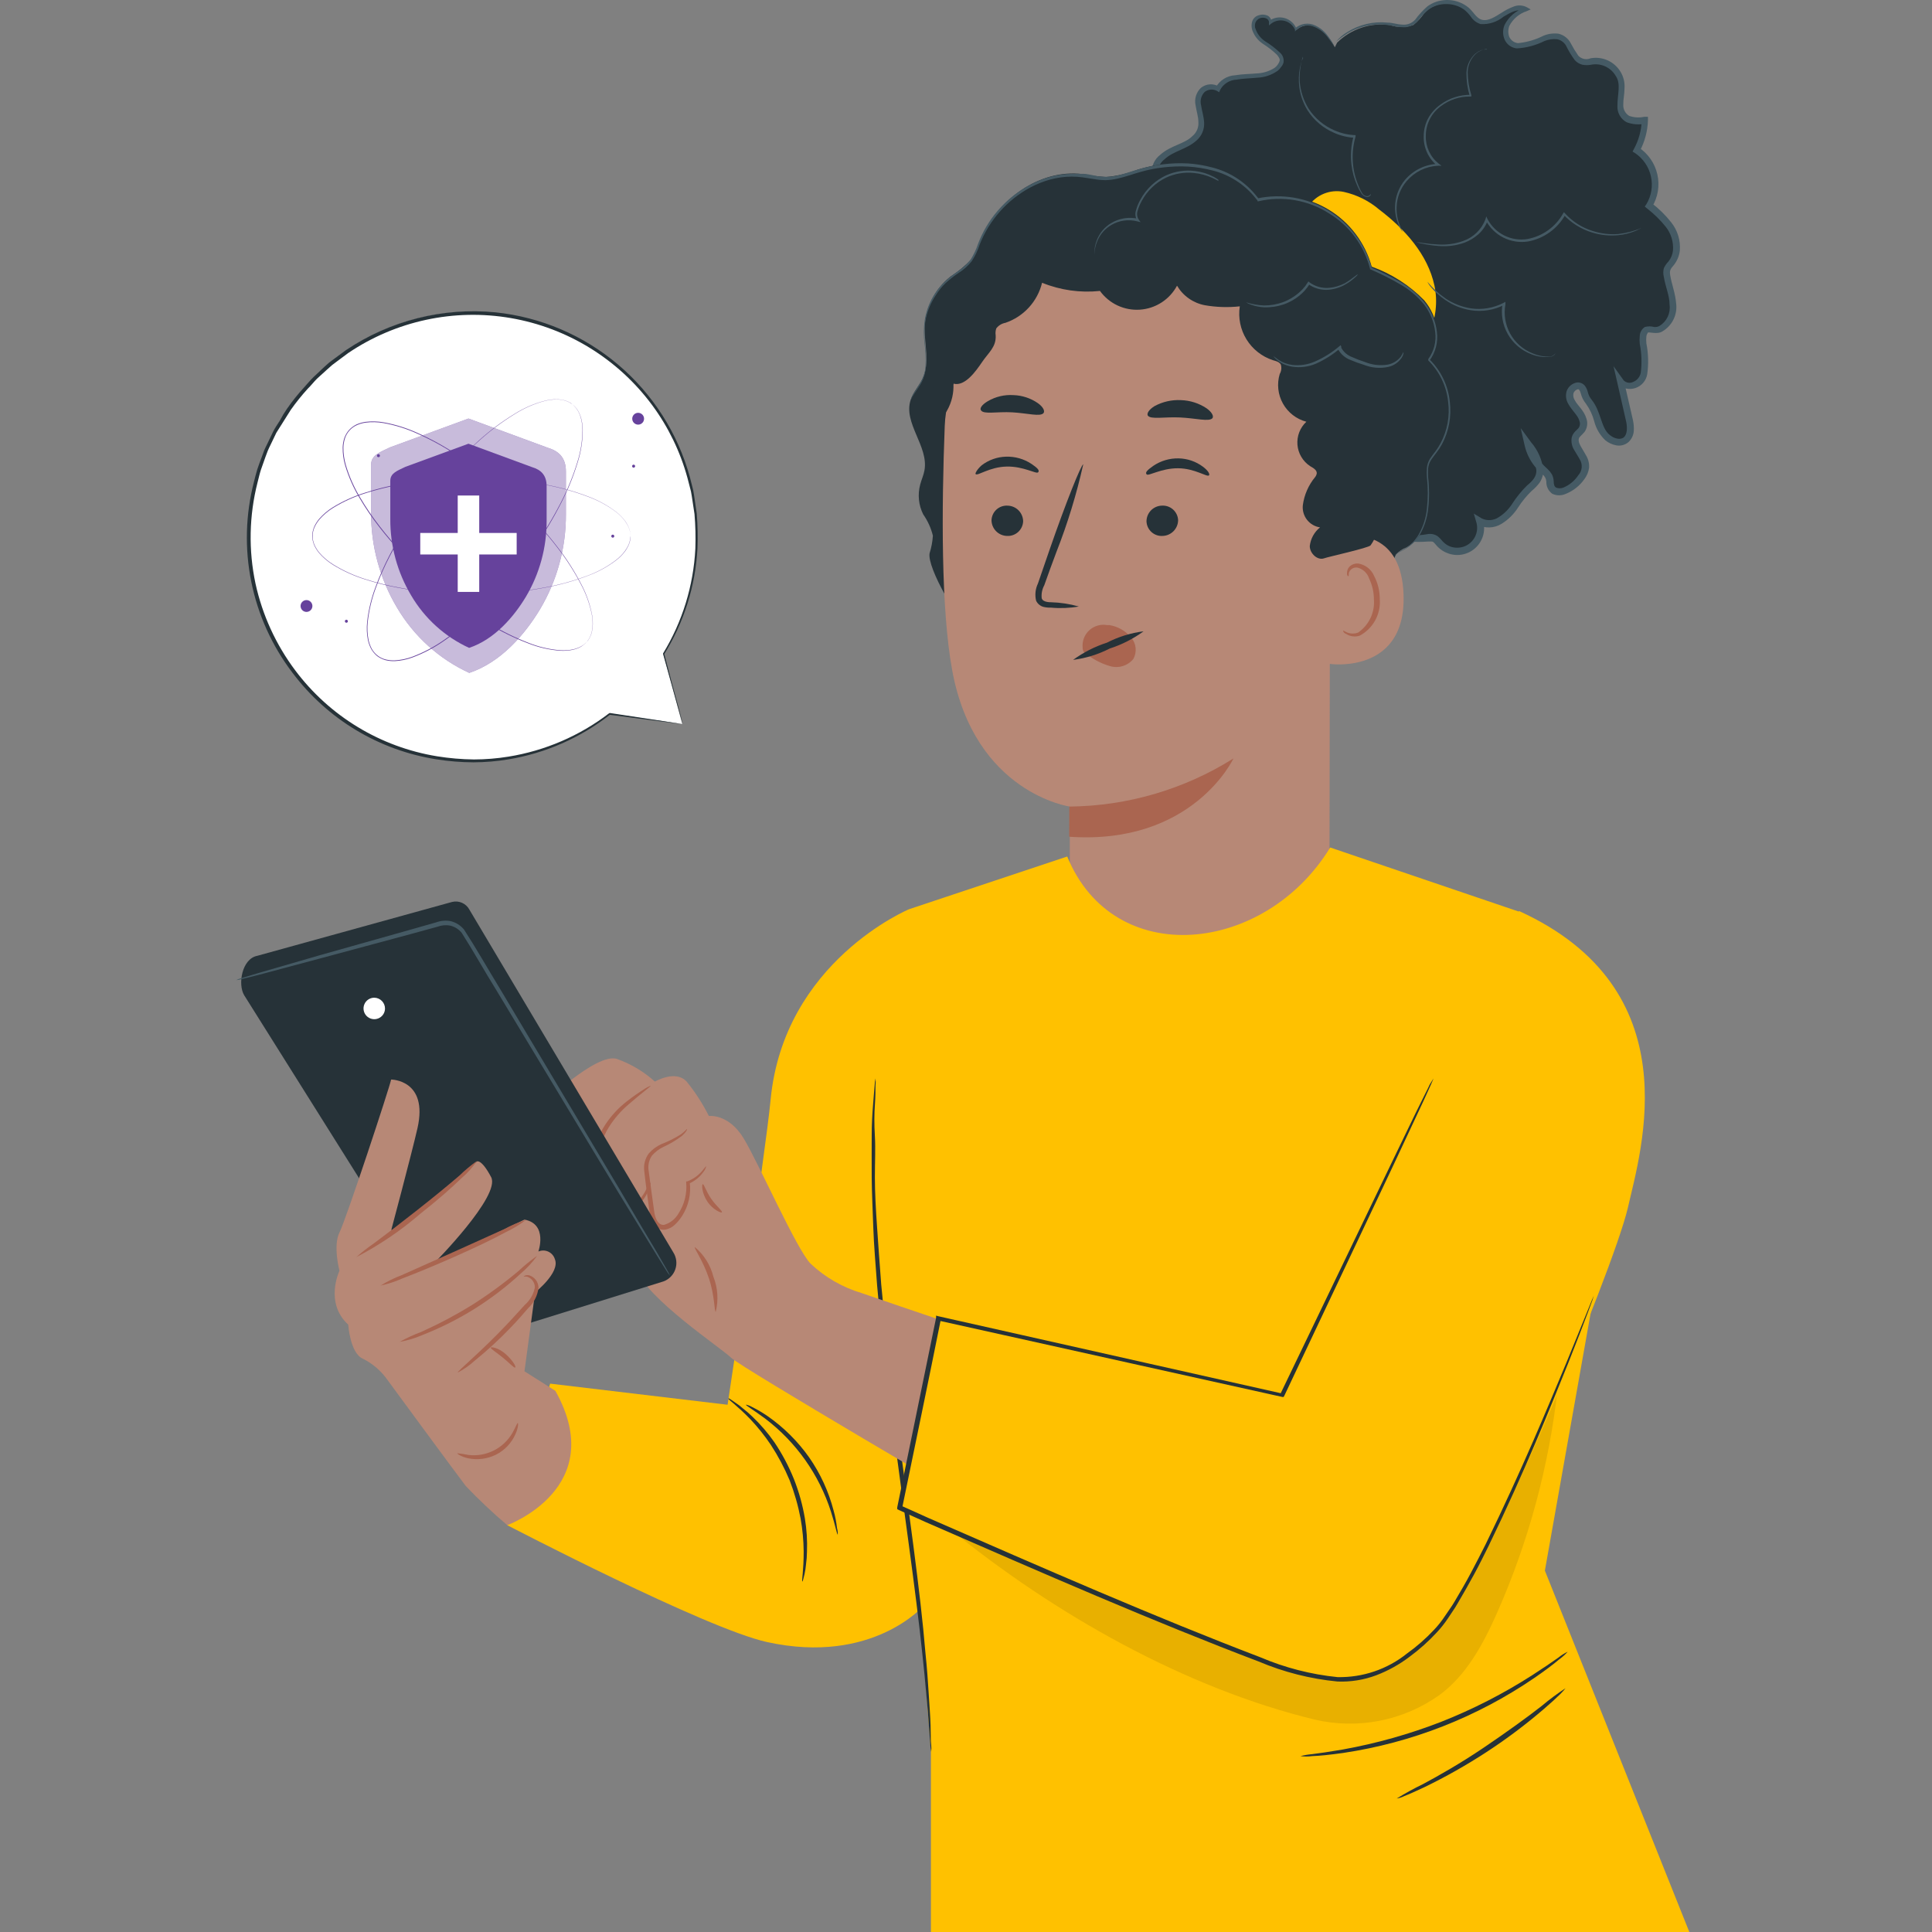 <svg width="180" height="180" viewBox="0 0 180 180" fill="none" xmlns="http://www.w3.org/2000/svg">
<rect x="0" y="0" width="180" height="180" fill="#808080" stroke="none"/>
<path d="M63.564 67.456L61.796 60.905C64.532 56.464 65.507 51.159 64.531 46.035C63.554 40.91 60.696 36.337 56.518 33.213C52.341 30.088 47.146 28.64 41.954 29.152C36.763 29.663 31.951 32.098 28.463 35.978C24.976 39.858 23.066 44.902 23.109 50.118C23.152 55.334 25.144 60.346 28.695 64.168C32.245 67.99 37.097 70.346 42.296 70.772C47.495 71.199 52.666 69.665 56.791 66.473V66.473L63.564 67.456Z" fill="white"/>
<path d="M25.744 40.323L25.206 41.444C25.121 41.633 25.016 41.817 24.944 42.007L24.728 42.583L24.309 43.769C24.184 44.155 24.099 44.555 23.995 44.948C23.207 48.033 23.142 51.259 23.805 54.374C24.445 57.302 25.707 60.059 27.506 62.457C30.711 66.734 35.449 69.603 40.724 70.462C41.859 70.645 43.007 70.744 44.157 70.757C45.232 70.754 46.305 70.667 47.366 70.495C50.782 69.945 54.007 68.556 56.753 66.453C56.766 66.441 56.784 66.433 56.802 66.433C56.821 66.433 56.838 66.441 56.851 66.453C56.859 66.466 56.864 66.48 56.864 66.496C56.864 66.511 56.859 66.525 56.851 66.538V66.538L56.806 66.427L61.817 67.186L63.127 67.39L63.579 67.462L63.153 67.416L61.843 67.246L56.766 66.59C56.757 66.59 56.748 66.587 56.74 66.582C56.732 66.578 56.725 66.572 56.719 66.564C56.713 66.557 56.709 66.549 56.708 66.539C56.705 66.53 56.705 66.521 56.707 66.512L56.806 66.603C54.055 68.753 50.81 70.179 47.366 70.75C46.294 70.927 45.21 71.019 44.124 71.025C42.961 71.02 41.801 70.926 40.652 70.743C35.303 69.899 30.494 67.004 27.244 62.673C25.344 60.176 24.034 57.281 23.412 54.206C22.79 51.13 22.873 47.954 23.654 44.915C23.759 44.516 23.851 44.109 23.975 43.717C24.099 43.323 24.257 42.937 24.401 42.544L24.617 41.954C24.695 41.764 24.794 41.575 24.885 41.385L25.429 40.251C25.613 39.871 25.861 39.524 26.084 39.157C26.281 38.787 26.5 38.428 26.739 38.083C27.227 37.381 27.761 36.711 28.337 36.079C28.626 35.764 28.907 35.424 29.209 35.129L30.204 34.192L30.683 33.766L31.194 33.386L32.215 32.633C36.317 29.866 41.257 28.617 46.181 29.102C50.386 29.542 54.362 31.239 57.588 33.972C60.815 36.705 63.142 40.348 64.266 44.424C64.338 44.712 64.417 45.007 64.489 45.289C64.57 45.572 64.629 45.861 64.666 46.153C64.751 46.73 64.836 47.293 64.915 47.85C65.002 48.939 65.024 50.033 64.98 51.125C64.79 54.608 63.724 57.988 61.882 60.951V60.898C62.439 63.034 62.871 64.678 63.192 65.798C63.33 66.341 63.434 66.754 63.513 67.042C63.592 67.331 63.611 67.455 63.611 67.455L63.48 67.023C63.402 66.726 63.284 66.307 63.127 65.765L61.777 60.931C61.771 60.914 61.771 60.895 61.777 60.879C63.577 57.926 64.61 54.571 64.784 51.118C64.822 50.044 64.796 48.967 64.705 47.896C64.62 47.345 64.535 46.782 64.45 46.212C64.411 45.924 64.349 45.639 64.266 45.361C64.194 45.079 64.122 44.797 64.044 44.509C63.377 42.076 62.266 39.786 60.769 37.756C57.585 33.45 52.862 30.54 47.584 29.633C42.307 28.726 36.883 29.892 32.445 32.889L31.442 33.635L30.938 34.015L30.466 34.435L29.53 35.286C29.235 35.581 28.96 35.941 28.672 36.216C28.106 36.839 27.578 37.495 27.093 38.181" fill="#263238"/>
<path d="M51.041 41.719L43.647 38.995L36.327 41.683C35.391 42.135 34.572 42.405 34.572 43.307V47.747C34.556 50.862 35.39 53.924 36.984 56.6C38.554 59.272 40.905 61.398 43.721 62.691C46.713 61.694 48.946 59.036 50.312 56.761C51.906 54.085 52.739 51.025 52.724 47.911V43.92C52.724 42.647 52.066 42.026 51.041 41.719Z" fill="#66429C"/>
<g opacity="0.8">
<path opacity="0.8" d="M51.041 41.719L43.647 38.995L36.327 41.683C35.391 42.135 34.572 42.405 34.572 43.307V47.747C34.556 50.862 35.39 53.924 36.984 56.6C38.554 59.272 40.905 61.398 43.721 62.691C46.713 61.694 48.946 59.036 50.312 56.761C51.906 54.085 52.739 51.025 52.724 47.911V43.92C52.724 42.647 52.066 42.026 51.041 41.719Z" fill="white"/>
</g>
<path d="M49.578 43.524L43.646 41.339L37.772 43.493C37.021 43.857 36.364 44.074 36.364 44.791V48.36C36.35 50.86 37.02 53.317 38.3 55.465C39.557 57.613 41.444 59.322 43.705 60.362C46.104 59.562 47.897 57.428 48.993 55.605C50.272 53.457 50.941 51 50.928 48.5V45.29C50.928 44.269 50.4 43.77 49.578 43.524Z" fill="#66429C"/>
<path d="M48.137 49.655H44.649V46.166H42.645V49.655H39.155V51.659H42.645V55.147H44.649V51.659H48.137V49.655Z" fill="white"/>
<path d="M54.656 59.818C54.656 59.818 54.689 59.77 54.758 59.678L54.817 59.603C54.837 59.573 54.853 59.538 54.876 59.502C54.928 59.419 54.972 59.331 55.008 59.24C55.028 59.187 55.052 59.134 55.072 59.075C55.093 59.017 55.107 58.952 55.125 58.887C55.145 58.82 55.159 58.752 55.168 58.684C55.183 58.606 55.194 58.529 55.2 58.45C55.231 58.077 55.214 57.701 55.15 57.331C54.957 56.316 54.609 55.336 54.118 54.426C53.487 53.217 52.748 52.067 51.909 50.991C50.9 49.682 49.8 48.446 48.617 47.292C47.264 45.964 45.819 44.733 44.294 43.608C43.482 43.013 42.636 42.438 41.738 41.896C40.824 41.339 39.875 40.842 38.896 40.408C37.889 39.946 36.827 39.614 35.737 39.417C35.181 39.318 34.612 39.305 34.052 39.377C33.772 39.417 33.499 39.497 33.24 39.612C32.98 39.729 32.747 39.899 32.557 40.112C32.367 40.325 32.224 40.575 32.138 40.846C32.053 41.117 32.005 41.398 31.995 41.681C31.988 42.246 32.067 42.81 32.229 43.352C32.547 44.413 32.998 45.43 33.571 46.379C34.114 47.3 34.717 48.186 35.374 49.03C36.015 49.86 36.683 50.64 37.365 51.375C38.661 52.761 40.053 54.055 41.531 55.246C42.816 56.288 44.173 57.238 45.592 58.089C46.753 58.799 47.976 59.402 49.246 59.892C50.203 60.274 51.213 60.508 52.24 60.584C52.615 60.606 52.991 60.581 53.359 60.507C53.436 60.492 53.512 60.474 53.586 60.45C53.656 60.433 53.724 60.41 53.789 60.381L53.972 60.308C54.027 60.281 54.078 60.251 54.126 60.224C54.214 60.18 54.296 60.126 54.372 60.064C54.407 60.04 54.439 60.017 54.465 59.995L54.534 59.928C54.618 59.849 54.662 59.81 54.662 59.81L54.541 59.932L54.471 60.001C54.445 60.023 54.413 60.046 54.378 60.072C54.298 60.142 54.211 60.203 54.118 60.255L53.964 60.34L53.781 60.415C53.716 60.444 53.648 60.467 53.578 60.484C53.503 60.508 53.426 60.529 53.349 60.545C52.98 60.62 52.602 60.648 52.226 60.629C51.195 60.556 50.181 60.325 49.219 59.944C47.943 59.458 46.713 58.857 45.545 58.148C44.127 57.296 42.77 56.347 41.484 55.305C40.005 54.113 38.611 52.817 37.315 51.428C36.632 50.691 35.962 49.911 35.319 49.079C34.659 48.233 34.055 47.345 33.51 46.421C32.934 45.467 32.481 44.444 32.16 43.376C31.997 42.828 31.918 42.259 31.926 41.687C31.936 41.397 31.984 41.109 32.071 40.832C32.167 40.555 32.315 40.298 32.505 40.075C32.704 39.856 32.942 39.677 33.207 39.547C33.472 39.43 33.752 39.349 34.038 39.306C34.605 39.233 35.18 39.248 35.743 39.348C36.839 39.546 37.906 39.88 38.918 40.343C39.897 40.779 40.846 41.278 41.761 41.837C42.66 42.381 43.513 42.958 44.321 43.553C45.851 44.686 47.3 45.925 48.657 47.262C49.84 48.42 50.939 49.66 51.948 50.973C52.787 52.054 53.525 53.209 54.153 54.424C54.639 55.336 54.981 56.317 55.168 57.334C55.231 57.705 55.247 58.083 55.215 58.458C55.215 58.541 55.19 58.619 55.18 58.692C55.17 58.764 55.155 58.835 55.135 58.905C55.115 58.97 55.097 59.035 55.081 59.094C55.064 59.153 55.034 59.207 55.014 59.258C54.976 59.35 54.931 59.438 54.877 59.522C54.855 59.559 54.837 59.593 54.819 59.621L54.758 59.697L54.656 59.818Z" fill="#66429C"/>
<path d="M58.743 49.952C58.743 49.952 58.743 49.893 58.726 49.779C58.726 49.751 58.726 49.718 58.726 49.684C58.726 49.65 58.71 49.611 58.702 49.57C58.685 49.473 58.659 49.378 58.625 49.286C58.607 49.235 58.588 49.178 58.564 49.12L58.479 48.945C58.448 48.88 58.411 48.817 58.369 48.758C58.33 48.688 58.287 48.62 58.239 48.555C58.015 48.251 57.751 47.978 57.456 47.743C56.638 47.116 55.729 46.618 54.76 46.267C53.484 45.785 52.167 45.419 50.825 45.173C49.197 44.875 47.551 44.691 45.898 44.623C44.002 44.53 42.103 44.572 40.213 44.747C39.214 44.842 38.197 44.98 37.168 45.173C36.116 45.365 35.077 45.624 34.058 45.95C33 46.278 31.987 46.736 31.043 47.315C30.561 47.611 30.127 47.978 29.756 48.405C29.574 48.623 29.422 48.865 29.305 49.124C29.189 49.384 29.129 49.666 29.129 49.951C29.129 50.236 29.189 50.518 29.305 50.778C29.422 51.037 29.574 51.279 29.756 51.497C30.127 51.924 30.56 52.292 31.041 52.589C31.985 53.171 32.999 53.632 34.058 53.962C35.077 54.288 36.116 54.548 37.168 54.741C38.199 54.944 39.216 55.07 40.213 55.166C42.103 55.34 44.002 55.382 45.898 55.289C47.549 55.216 49.193 55.026 50.817 54.721C52.159 54.475 53.476 54.109 54.753 53.629C55.724 53.272 56.633 52.768 57.449 52.134C57.745 51.899 58.009 51.626 58.233 51.322C58.281 51.257 58.325 51.189 58.365 51.119C58.405 51.06 58.441 50.997 58.473 50.933L58.56 50.758C58.582 50.699 58.601 50.644 58.619 50.592C58.653 50.499 58.679 50.404 58.696 50.307C58.696 50.267 58.714 50.228 58.72 50.194C58.726 50.159 58.72 50.127 58.72 50.098C58.73 49.984 58.737 49.926 58.737 49.926C58.737 49.926 58.737 49.984 58.737 50.098V50.196C58.737 50.23 58.722 50.269 58.714 50.309C58.699 50.407 58.674 50.503 58.639 50.596C58.621 50.648 58.605 50.705 58.58 50.764C58.556 50.823 58.525 50.88 58.495 50.941C58.464 51.006 58.428 51.069 58.387 51.13C58.348 51.2 58.304 51.267 58.258 51.333C58.032 51.636 57.769 51.909 57.474 52.145C56.657 52.778 55.746 53.281 54.776 53.637C53.499 54.123 52.181 54.492 50.837 54.741C49.21 55.049 47.564 55.242 45.91 55.318C44.015 55.412 42.115 55.373 40.225 55.2C39.227 55.107 38.205 54.969 37.18 54.776C36.125 54.584 35.083 54.324 34.062 53.996C32.997 53.668 31.978 53.208 31.029 52.626C30.542 52.326 30.104 51.953 29.729 51.521C29.544 51.298 29.389 51.051 29.269 50.786C29.156 50.515 29.094 50.225 29.088 49.932C29.094 49.639 29.156 49.349 29.271 49.079C29.39 48.814 29.545 48.567 29.732 48.344C30.101 47.922 30.53 47.558 31.006 47.262C31.956 46.681 32.974 46.22 34.038 45.892C35.059 45.564 36.1 45.303 37.156 45.11C38.189 44.907 39.21 44.781 40.201 44.686C42.091 44.513 43.99 44.474 45.886 44.568C47.539 44.643 49.185 44.837 50.811 45.147C52.16 45.392 53.485 45.76 54.768 46.247C55.738 46.602 56.648 47.105 57.466 47.737C57.761 47.973 58.024 48.246 58.249 48.549C58.296 48.614 58.34 48.682 58.379 48.752C58.419 48.813 58.455 48.876 58.487 48.941L58.572 49.12C58.596 49.176 58.613 49.233 58.631 49.286C58.666 49.379 58.691 49.475 58.706 49.572C58.706 49.613 58.722 49.651 58.728 49.688V49.783C58.741 49.901 58.743 49.952 58.743 49.952Z" fill="#66429C"/>
<path d="M53.326 37.671L53.182 37.578L53.103 37.517C53.072 37.498 53.036 37.484 52.999 37.466C52.912 37.42 52.821 37.382 52.727 37.352L52.559 37.297L52.366 37.259C52.296 37.244 52.224 37.234 52.153 37.23C52.075 37.221 51.997 37.215 51.919 37.214C51.544 37.209 51.169 37.252 50.805 37.342C49.809 37.601 48.858 38.012 47.987 38.56C46.824 39.272 45.728 40.087 44.712 40.996C43.474 42.1 42.316 43.29 41.247 44.557C40.012 45.998 38.881 47.524 37.862 49.125C37.326 49.972 36.811 50.861 36.332 51.793C35.836 52.742 35.402 53.723 35.034 54.728C34.643 55.765 34.384 56.847 34.263 57.948C34.203 58.51 34.228 59.077 34.338 59.631C34.399 59.908 34.497 60.176 34.628 60.427C34.763 60.678 34.95 60.898 35.175 61.073C35.4 61.248 35.659 61.374 35.936 61.442C36.212 61.508 36.496 61.536 36.78 61.526C37.344 61.495 37.9 61.378 38.429 61.18C39.465 60.788 40.449 60.268 41.356 59.631C42.239 59.027 43.082 58.365 43.878 57.65C44.663 56.954 45.394 56.229 46.081 55.502C47.377 54.117 48.574 52.641 49.662 51.086C50.618 49.738 51.478 48.325 52.236 46.855C52.864 45.645 53.382 44.379 53.783 43.075C54.098 42.094 54.261 41.071 54.266 40.04C54.263 39.665 54.211 39.292 54.112 38.93C54.096 38.85 54.061 38.779 54.039 38.706C54.017 38.637 53.99 38.569 53.958 38.503C53.928 38.443 53.899 38.384 53.872 38.327C53.84 38.274 53.807 38.225 53.777 38.178C53.726 38.094 53.667 38.016 53.6 37.943C53.574 37.913 53.55 37.88 53.525 37.856L53.454 37.791L53.326 37.673C53.326 37.673 53.373 37.71 53.458 37.787L53.531 37.85C53.556 37.874 53.58 37.904 53.608 37.937C53.676 38.009 53.736 38.087 53.789 38.17C53.82 38.217 53.854 38.266 53.885 38.321C53.915 38.376 53.941 38.434 53.972 38.497C54.006 38.562 54.034 38.63 54.055 38.7C54.079 38.773 54.114 38.844 54.132 38.924C54.233 39.287 54.287 39.663 54.293 40.04C54.291 41.074 54.131 42.101 53.818 43.086C53.42 44.393 52.904 45.662 52.277 46.876C51.525 48.349 50.668 49.767 49.715 51.119C48.628 52.678 47.431 54.158 46.133 55.547C45.447 56.28 44.712 57.002 43.928 57.701C43.13 58.417 42.286 59.08 41.401 59.686C40.49 60.328 39.502 60.851 38.459 61.243C37.924 61.445 37.361 61.563 36.79 61.595C36.5 61.605 36.21 61.576 35.928 61.509C35.645 61.431 35.378 61.302 35.142 61.128C34.914 60.941 34.724 60.714 34.58 60.458C34.444 60.202 34.344 59.928 34.281 59.646C34.169 59.085 34.144 58.511 34.206 57.942C34.328 56.836 34.587 55.748 34.98 54.706C35.347 53.699 35.78 52.716 36.275 51.764C36.756 50.829 37.272 49.937 37.81 49.093C38.832 47.49 39.966 45.963 41.204 44.521C42.277 43.26 43.439 42.077 44.68 40.98C45.699 40.069 46.799 39.254 47.967 38.544C48.845 37.993 49.804 37.582 50.809 37.326C51.175 37.236 51.551 37.194 51.927 37.202C52.006 37.204 52.085 37.21 52.163 37.22C52.235 37.225 52.307 37.235 52.378 37.251L52.581 37.291C52.642 37.31 52.697 37.33 52.75 37.348C52.844 37.379 52.935 37.417 53.022 37.464C53.058 37.484 53.095 37.498 53.125 37.517L53.204 37.572L53.326 37.671Z" fill="#66429C"/>
<path d="M28.944 56.071C29.021 56.148 29.073 56.246 29.094 56.352C29.116 56.459 29.105 56.57 29.063 56.67C29.021 56.771 28.95 56.856 28.86 56.917C28.77 56.977 28.663 57.01 28.554 57.01C28.446 57.01 28.339 56.977 28.249 56.917C28.158 56.856 28.088 56.771 28.046 56.67C28.004 56.57 27.993 56.459 28.014 56.352C28.035 56.246 28.088 56.148 28.164 56.071C28.215 56.019 28.276 55.978 28.343 55.95C28.41 55.922 28.482 55.908 28.554 55.908C28.627 55.908 28.699 55.922 28.766 55.95C28.833 55.978 28.893 56.019 28.944 56.071V56.071Z" fill="#66429C"/>
<path d="M60.005 39.011C60.005 39.12 59.973 39.227 59.913 39.317C59.852 39.408 59.766 39.478 59.665 39.52C59.565 39.562 59.454 39.572 59.347 39.551C59.241 39.53 59.142 39.478 59.066 39.401C58.989 39.324 58.936 39.226 58.915 39.119C58.894 39.012 58.904 38.901 58.946 38.801C58.988 38.7 59.058 38.614 59.149 38.554C59.239 38.493 59.346 38.461 59.455 38.461C59.601 38.461 59.741 38.519 59.844 38.622C59.947 38.725 60.005 38.865 60.005 39.011V39.011Z" fill="#66429C"/>
<path d="M32.412 57.879C32.412 57.907 32.404 57.934 32.389 57.957C32.373 57.98 32.351 57.998 32.326 58.009C32.3 58.02 32.272 58.022 32.245 58.017C32.218 58.011 32.193 57.998 32.173 57.978C32.153 57.959 32.14 57.934 32.135 57.907C32.129 57.88 32.132 57.851 32.142 57.826C32.153 57.8 32.171 57.778 32.194 57.763C32.217 57.748 32.244 57.739 32.272 57.739C32.309 57.739 32.345 57.754 32.371 57.78C32.397 57.807 32.412 57.842 32.412 57.879V57.879Z" fill="#66429C"/>
<path d="M35.398 42.454C35.398 42.482 35.39 42.509 35.375 42.532C35.359 42.555 35.338 42.573 35.312 42.584C35.286 42.594 35.258 42.597 35.231 42.592C35.204 42.586 35.179 42.573 35.159 42.553C35.14 42.534 35.126 42.509 35.121 42.481C35.115 42.454 35.118 42.426 35.129 42.401C35.139 42.375 35.157 42.353 35.181 42.338C35.203 42.322 35.231 42.314 35.258 42.314C35.295 42.314 35.331 42.329 35.357 42.355C35.384 42.381 35.398 42.417 35.398 42.454V42.454Z" fill="#66429C"/>
<path d="M57.231 49.952C57.231 49.979 57.223 50.007 57.208 50.029C57.193 50.053 57.171 50.071 57.145 50.081C57.119 50.092 57.091 50.094 57.064 50.089C57.037 50.084 57.012 50.07 56.992 50.051C56.973 50.031 56.959 50.006 56.954 49.979C56.949 49.952 56.951 49.924 56.962 49.898C56.972 49.872 56.99 49.85 57.014 49.835C57.036 49.82 57.064 49.812 57.091 49.812C57.129 49.812 57.164 49.826 57.19 49.853C57.217 49.879 57.231 49.914 57.231 49.952Z" fill="#66429C"/>
<path d="M59.173 43.429C59.173 43.456 59.165 43.484 59.15 43.507C59.135 43.53 59.113 43.549 59.088 43.56C59.062 43.571 59.034 43.574 59.007 43.568C58.979 43.563 58.954 43.55 58.934 43.531C58.914 43.511 58.901 43.486 58.895 43.459C58.89 43.432 58.892 43.403 58.903 43.377C58.914 43.352 58.932 43.33 58.955 43.314C58.978 43.299 59.005 43.291 59.033 43.291C59.051 43.29 59.069 43.294 59.086 43.3C59.103 43.307 59.119 43.317 59.132 43.33C59.145 43.343 59.155 43.358 59.162 43.375C59.169 43.392 59.173 43.41 59.173 43.429V43.429Z" fill="#66429C"/>
<path d="M124.578 3.973C125.22 3.34 126 2.863 126.856 2.578C127.713 2.294 128.623 2.211 129.516 2.335C130.213 2.574 130.97 2.574 131.667 2.335C132.075 2.014 132.428 1.63 132.714 1.197C132.99 0.91 133.321 0.681 133.688 0.525C134.054 0.369 134.449 0.288 134.847 0.288C135.246 0.288 135.64 0.369 136.007 0.525C136.373 0.681 136.705 0.91 136.981 1.197C137.206 1.521 137.483 1.805 137.8 2.039C139.2 2.813 140.827 0.196 142.215 0.992C141.58 1.206 141.022 1.602 140.611 2.13C140.416 2.411 140.323 2.75 140.346 3.091C140.369 3.431 140.506 3.755 140.736 4.008C142.033 5.202 144.274 2.653 145.72 3.655C146.505 4.19 146.584 5.555 147.506 5.794C147.882 5.861 148.268 5.861 148.644 5.794C149.262 5.767 149.867 5.975 150.338 6.376C150.809 6.777 151.11 7.341 151.181 7.956C151.261 9.003 150.703 10.232 151.466 10.994C151.736 11.178 152.042 11.302 152.364 11.357C152.686 11.412 153.016 11.396 153.332 11.312C153.294 12.279 153.037 13.225 152.581 14.078C153.398 14.628 153.971 15.471 154.183 16.433C154.395 17.395 154.229 18.401 153.719 19.243C154.57 19.859 155.296 20.632 155.858 21.519C156.137 21.97 156.285 22.491 156.285 23.021C156.285 23.552 156.137 24.072 155.858 24.523C155.689 24.694 155.547 24.89 155.437 25.103C155.368 25.357 155.368 25.624 155.437 25.877C155.731 26.835 155.911 27.824 155.972 28.824C155.915 29.826 155.141 30.918 154.151 30.804C153.912 30.804 153.662 30.69 153.457 30.804C153.387 30.857 153.329 30.924 153.286 31C153.243 31.077 153.216 31.161 153.207 31.248C153.123 31.969 153.154 32.698 153.298 33.41C153.443 34.123 153.309 34.864 152.922 35.481C152.822 35.627 152.69 35.75 152.538 35.84C152.385 35.93 152.214 35.986 152.037 36.004C151.86 36.021 151.682 35.999 151.515 35.94C151.347 35.882 151.194 35.787 151.067 35.663C151.318 36.801 151.579 37.938 151.841 39.076C151.989 39.748 152.114 40.556 151.614 41.022C151.113 41.489 149.839 41.113 149.338 40.351C148.837 39.588 148.769 38.633 148.291 37.87C148.062 37.584 147.864 37.275 147.699 36.949C147.597 36.675 147.574 36.345 147.358 36.163C146.914 35.776 146.22 36.391 146.22 36.971C146.356 37.54 146.652 38.057 147.074 38.462C147.28 38.667 147.42 38.93 147.477 39.215C147.534 39.501 147.504 39.797 147.392 40.066C147.244 40.305 146.983 40.465 146.846 40.703C146.345 41.545 147.574 42.399 147.699 43.366C147.69 43.727 147.598 44.081 147.43 44.4C147.263 44.72 147.024 44.997 146.732 45.209C146.095 45.812 144.877 46.279 144.456 45.482C144.331 45.209 144.388 44.879 144.286 44.595C144.139 44.267 143.907 43.984 143.614 43.776C142.976 43.155 142.526 42.366 142.317 41.5C143.034 42.422 143.785 43.651 143.239 44.697C142.963 45.104 142.625 45.465 142.238 45.767C141.555 46.45 141.1 47.349 140.44 48.043C140.13 48.413 139.711 48.676 139.243 48.792C138.774 48.909 138.281 48.873 137.834 48.691C137.968 49.161 137.94 49.663 137.754 50.115C137.568 50.567 137.235 50.943 136.809 51.183C136.383 51.422 135.888 51.511 135.405 51.434C134.922 51.358 134.479 51.121 134.147 50.762C133.992 50.544 133.795 50.358 133.567 50.216C133.288 50.136 132.993 50.136 132.714 50.216C131.851 50.346 130.968 50.234 130.165 49.892C129.361 49.551 128.668 48.993 128.162 48.282L129.027 47.997C127.332 47.861 125.691 47.331 124.237 46.45C123.516 45.988 122.976 45.293 122.707 44.481C122.438 43.669 122.456 42.79 122.758 41.989C123.088 41.329 123.713 40.658 123.452 39.964C123.281 39.486 122.746 39.258 122.314 39.076L116.329 36.801C115.327 36.519 114.422 35.968 113.712 35.208C113.544 35.013 113.417 34.787 113.337 34.543C113.257 34.299 113.226 34.042 113.246 33.786C113.266 33.53 113.337 33.28 113.454 33.052C113.571 32.823 113.732 32.62 113.928 32.454C113.473 31.521 112.768 30.733 111.891 30.178C110.901 29.552 109.74 29.257 108.716 28.676C108.185 28.425 107.734 28.031 107.413 27.539C107.092 27.047 106.913 26.476 106.896 25.889C106.998 24.751 108.625 23.863 109.41 24.751C109.297 22.987 106.156 22.805 105.929 21.053C105.747 19.63 107.579 18.936 108.546 17.867C108.364 17.366 107.874 17.036 107.681 16.547C107.271 15.511 108.352 14.521 109.365 14.066C110.378 13.611 111.641 13.156 111.891 12.086C112.141 11.017 111.242 9.708 111.891 8.752C112.071 8.494 112.341 8.312 112.649 8.242C112.956 8.173 113.278 8.221 113.552 8.377C114.406 6.374 118.183 7.99 119.344 6.101C119.442 5.957 119.494 5.786 119.492 5.612C119.459 5.465 119.397 5.325 119.31 5.202C118.81 4.695 118.252 4.248 117.649 3.871C117.35 3.678 117.12 3.396 116.989 3.066C116.859 2.735 116.835 2.372 116.92 2.028C117.193 1.379 118.445 1.425 118.411 2.141C118.602 2 118.822 1.905 119.055 1.861C119.288 1.817 119.528 1.827 119.757 1.889C119.986 1.952 120.198 2.065 120.376 2.221C120.555 2.377 120.696 2.572 120.789 2.79C121.073 2.528 121.438 2.372 121.823 2.347C122.208 2.322 122.59 2.43 122.905 2.653C123.523 3.114 124.022 3.714 124.362 4.406" fill="#263238"/>
<path d="M124.327 4.349C124.327 4.349 124.122 4.019 123.644 3.404C123.345 3.021 122.954 2.72 122.507 2.528C122.223 2.391 121.904 2.344 121.593 2.393C121.282 2.442 120.994 2.584 120.766 2.801L120.652 2.938V2.767C120.564 2.569 120.433 2.393 120.269 2.251C120.104 2.11 119.91 2.007 119.701 1.951C119.491 1.894 119.272 1.885 119.058 1.924C118.845 1.962 118.643 2.049 118.467 2.176L118.228 2.369V2.073C118.228 1.72 117.75 1.561 117.375 1.698C117.28 1.737 117.194 1.795 117.123 1.869C117.052 1.943 116.996 2.03 116.96 2.126C116.924 2.222 116.907 2.324 116.912 2.427C116.917 2.529 116.943 2.63 116.988 2.722C117.155 3.189 117.471 3.588 117.887 3.86C118.373 4.157 118.826 4.504 119.241 4.895C119.374 5.007 119.476 5.153 119.535 5.316C119.595 5.48 119.611 5.656 119.582 5.828C119.536 5.994 119.45 6.146 119.332 6.272C119.242 6.411 119.126 6.53 118.991 6.625C118.443 7.001 117.8 7.214 117.136 7.239C116.487 7.307 115.827 7.307 115.19 7.421C114.877 7.437 114.573 7.533 114.308 7.7C114.043 7.868 113.825 8.101 113.677 8.377L113.586 8.593L113.381 8.468C113.202 8.374 113 8.333 112.799 8.349C112.597 8.365 112.405 8.438 112.243 8.559C112.082 8.72 111.966 8.92 111.906 9.139C111.846 9.359 111.845 9.59 111.902 9.811C111.97 10.3 112.152 10.823 112.186 11.415C112.204 11.726 112.15 12.038 112.03 12.325C111.91 12.613 111.726 12.87 111.492 13.076C110.57 13.918 109.319 14.066 108.511 14.829C108.301 14.982 108.133 15.185 108.022 15.419C107.911 15.653 107.86 15.912 107.874 16.171C107.874 16.66 108.511 16.979 108.807 17.684L108.864 17.832L108.761 17.946C108.194 18.48 107.598 18.981 106.975 19.448C106.683 19.629 106.459 19.901 106.338 20.222C106.216 20.543 106.204 20.895 106.303 21.223C106.554 21.849 107.305 22.236 107.999 22.646C108.374 22.858 108.728 23.106 109.057 23.385C109.43 23.707 109.666 24.159 109.717 24.648V25.479L109.194 24.853C108.647 24.204 107.339 24.853 107.191 25.729C107.167 26.231 107.287 26.729 107.537 27.165C107.787 27.6 108.156 27.955 108.602 28.187C109.489 28.779 110.616 29.075 111.674 29.643C112.774 30.239 113.658 31.167 114.2 32.295L114.314 32.545L114.086 32.681C113.78 32.973 113.596 33.37 113.57 33.792C113.545 34.215 113.681 34.631 113.95 34.957C114.646 35.676 115.522 36.194 116.487 36.459L122.609 38.735C122.908 38.839 123.186 38.997 123.428 39.201C123.568 39.323 123.68 39.474 123.756 39.643C123.833 39.811 123.872 39.995 123.872 40.18C123.786 40.793 123.543 41.373 123.166 41.864C122.927 42.322 122.815 42.836 122.841 43.352C122.867 43.868 123.031 44.368 123.314 44.8C123.89 45.731 124.771 46.435 125.806 46.791C126.89 47.166 128.012 47.422 129.152 47.553L130.551 47.77L129.209 48.213L128.332 48.498L128.503 47.986C129.065 48.76 129.864 49.331 130.779 49.613C131.236 49.775 131.716 49.86 132.201 49.863C132.453 49.848 132.704 49.817 132.952 49.772C133.123 49.734 133.301 49.732 133.473 49.765C133.645 49.799 133.809 49.867 133.953 49.966C134.238 50.193 134.374 50.432 134.534 50.557C134.696 50.708 134.885 50.828 135.091 50.91C135.521 51.069 135.993 51.069 136.423 50.91C136.852 50.748 137.205 50.432 137.415 50.025C137.626 49.617 137.677 49.146 137.56 48.703L137.31 47.849L138.061 48.304C138.306 48.422 138.577 48.474 138.848 48.456C139.119 48.438 139.381 48.35 139.609 48.202C140.139 47.871 140.586 47.424 140.917 46.893C141.304 46.297 141.754 45.744 142.26 45.243C142.817 44.788 143.181 44.367 143.136 43.776C143.008 42.973 142.648 42.225 142.1 41.625L142.715 41.341C142.855 41.955 143.131 42.531 143.523 43.025C143.733 43.273 143.961 43.505 144.205 43.719C144.351 43.857 144.477 44.014 144.581 44.185C144.681 44.376 144.739 44.585 144.752 44.8C144.752 45.175 144.831 45.334 144.968 45.425C145.191 45.515 145.439 45.515 145.662 45.425C146.223 45.191 146.703 44.795 147.039 44.288C147.223 44.087 147.337 43.831 147.362 43.56C147.386 43.288 147.321 43.016 147.175 42.786C147.039 42.524 146.845 42.251 146.675 41.944C146.444 41.591 146.359 41.163 146.436 40.749C146.561 40.26 146.982 40.021 147.084 39.861C147.147 39.769 147.186 39.662 147.198 39.551C147.21 39.44 147.194 39.328 147.153 39.224C147.016 38.701 146.504 38.314 146.128 37.654C146.017 37.476 145.944 37.277 145.914 37.069C145.885 36.861 145.9 36.65 145.958 36.448C146.033 36.232 146.166 36.042 146.343 35.897C146.52 35.753 146.733 35.66 146.959 35.629C147.093 35.622 147.227 35.648 147.35 35.703C147.473 35.759 147.58 35.842 147.665 35.947C147.787 36.114 147.876 36.304 147.926 36.505C147.988 36.782 148.117 37.04 148.302 37.256C149.201 38.394 149.144 39.884 149.986 40.533C150.395 40.874 150.987 41.011 151.294 40.737C151.602 40.465 151.624 39.873 151.511 39.304C151.237 38.086 150.964 36.892 150.691 35.697L150.327 34.115L151.272 35.435C151.388 35.554 151.539 35.632 151.704 35.656C151.868 35.681 152.036 35.651 152.182 35.572C152.357 35.499 152.511 35.384 152.63 35.237C152.749 35.09 152.83 34.916 152.865 34.73C152.98 33.836 152.949 32.929 152.774 32.044C152.746 31.791 152.746 31.535 152.774 31.282C152.782 31.117 152.83 30.957 152.913 30.814C152.996 30.672 153.112 30.551 153.251 30.463C153.531 30.389 153.825 30.389 154.105 30.463C154.277 30.484 154.452 30.452 154.605 30.372C154.94 30.169 155.208 29.872 155.376 29.518C155.544 29.164 155.604 28.768 155.55 28.38C155.55 27.55 155.163 26.719 155.015 25.797C154.948 25.532 154.948 25.255 155.015 24.99C155.122 24.758 155.268 24.546 155.447 24.364C155.684 24.066 155.83 23.707 155.868 23.328C155.927 22.538 155.687 21.755 155.197 21.132C154.683 20.493 154.094 19.916 153.445 19.414L153.24 19.243L153.388 19.027C153.858 18.249 154.01 17.319 153.813 16.432C153.616 15.544 153.085 14.766 152.33 14.26L152.102 14.123L152.227 13.884C152.672 13.073 152.921 12.169 152.956 11.244L153.263 11.529C152.692 11.64 152.102 11.593 151.556 11.392C151.281 11.247 151.054 11.026 150.901 10.756C150.748 10.486 150.675 10.178 150.691 9.867C150.691 8.73 151.055 7.797 150.509 7.034C150.279 6.653 149.937 6.353 149.53 6.174C149.122 5.994 148.67 5.945 148.233 6.033C147.97 6.08 147.7 6.08 147.437 6.033C147.153 5.966 146.898 5.811 146.709 5.589C146.423 5.202 146.172 4.791 145.958 4.36C145.877 4.182 145.756 4.026 145.603 3.904C145.451 3.781 145.273 3.696 145.082 3.655C144.675 3.613 144.265 3.671 143.887 3.825C143.086 4.227 142.21 4.46 141.315 4.508C141.069 4.484 140.833 4.394 140.633 4.248C140.433 4.102 140.276 3.905 140.177 3.678C140.087 3.463 140.04 3.233 140.04 3C140.04 2.768 140.087 2.538 140.177 2.323C140.365 1.948 140.626 1.614 140.945 1.341C141.263 1.067 141.633 0.86 142.032 0.73V1.083C141.429 0.742 140.701 1.186 140.086 1.55C139.487 2.043 138.722 2.291 137.947 2.244C137.579 2.131 137.261 1.894 137.048 1.572C136.861 1.312 136.639 1.078 136.388 0.878C135.89 0.537 135.297 0.362 134.693 0.378C134.127 0.378 133.575 0.553 133.111 0.878C132.715 1.218 132.356 1.599 132.042 2.016C131.855 2.209 131.627 2.355 131.374 2.444C131.121 2.533 130.851 2.562 130.585 2.528C130.096 2.528 129.664 2.369 129.254 2.323C127.975 2.169 126.68 2.436 125.567 3.086C125.191 3.325 124.83 3.588 124.486 3.871C124.775 3.523 125.122 3.226 125.51 2.995C126.63 2.284 127.957 1.971 129.277 2.107C129.709 2.107 130.142 2.267 130.597 2.289C130.827 2.32 131.061 2.295 131.279 2.216C131.497 2.137 131.692 2.006 131.848 1.834C132.181 1.38 132.562 0.964 132.986 0.594C133.493 0.224 134.1 0.018 134.727 0.002C135.404 -0.023 136.071 0.172 136.627 0.56C137.23 0.947 137.481 1.698 138.084 1.846C138.687 1.993 139.324 1.538 139.938 1.163C140.267 0.946 140.618 0.767 140.985 0.628C141.19 0.539 141.412 0.498 141.635 0.508C141.858 0.518 142.075 0.578 142.271 0.685L142.612 0.878L142.248 1.038C141.546 1.265 140.962 1.76 140.621 2.414C140.496 2.748 140.496 3.116 140.621 3.45C140.696 3.604 140.808 3.736 140.947 3.836C141.086 3.935 141.248 3.998 141.418 4.019C142.242 3.942 143.045 3.71 143.784 3.336C144.236 3.144 144.732 3.077 145.218 3.143C145.462 3.204 145.69 3.317 145.886 3.474C146.083 3.631 146.243 3.829 146.356 4.053C146.563 4.447 146.795 4.827 147.05 5.191C147.192 5.343 147.378 5.447 147.581 5.49C147.785 5.533 147.997 5.512 148.188 5.43C148.721 5.332 149.27 5.397 149.766 5.616C150.261 5.836 150.678 6.199 150.964 6.659C151.259 7.131 151.395 7.685 151.351 8.24C151.351 8.775 151.226 9.276 151.237 9.754C151.225 9.963 151.271 10.171 151.369 10.355C151.467 10.54 151.615 10.694 151.795 10.8C152.249 10.955 152.737 10.983 153.206 10.88H153.536V11.21C153.503 12.22 153.239 13.209 152.762 14.1L152.66 13.725C153.551 14.308 154.179 15.215 154.413 16.253C154.647 17.292 154.467 18.381 153.911 19.289L153.855 18.902C154.547 19.429 155.17 20.04 155.709 20.723C156.296 21.463 156.581 22.398 156.506 23.34C156.451 23.835 156.258 24.304 155.948 24.694C155.618 25.069 155.539 25.217 155.607 25.638C155.743 26.469 156.085 27.311 156.164 28.278C156.229 28.792 156.14 29.313 155.909 29.777C155.679 30.24 155.316 30.625 154.867 30.884C154.389 31.191 153.57 30.884 153.525 30.997C153.479 31.111 153.411 31.145 153.388 31.35C153.365 31.562 153.365 31.776 153.388 31.987C153.577 32.936 153.603 33.909 153.468 34.866C153.419 35.159 153.291 35.434 153.099 35.66C152.906 35.886 152.655 36.056 152.373 36.151C152.092 36.245 151.789 36.262 151.499 36.198C151.209 36.134 150.941 35.992 150.725 35.788L151.306 35.526C151.579 36.721 151.852 37.916 152.136 39.133C152.209 39.469 152.236 39.814 152.216 40.157C152.187 40.559 152.004 40.934 151.704 41.204C151.547 41.333 151.364 41.425 151.167 41.475C150.97 41.524 150.765 41.529 150.566 41.489C150.199 41.418 149.855 41.257 149.565 41.022C149.06 40.539 148.701 39.924 148.529 39.247C148.374 38.658 148.112 38.102 147.756 37.608C147.528 37.329 147.365 37.003 147.278 36.653C147.187 36.334 147.096 36.254 147.005 36.266C146.911 36.29 146.824 36.337 146.753 36.402C146.682 36.468 146.627 36.55 146.595 36.641C146.572 36.752 146.571 36.867 146.592 36.978C146.614 37.09 146.657 37.196 146.72 37.29C146.97 37.779 147.574 38.223 147.801 38.997C147.874 39.202 147.896 39.422 147.866 39.638C147.837 39.853 147.756 40.059 147.63 40.237C147.346 40.578 147.118 40.703 147.096 40.886C146.982 41.261 147.448 41.83 147.778 42.444C147.983 42.787 148.078 43.184 148.051 43.582C147.997 43.976 147.84 44.349 147.596 44.663C147.168 45.265 146.575 45.731 145.89 46.006C145.692 46.098 145.476 46.146 145.258 46.146C145.04 46.146 144.824 46.098 144.626 46.006C144.446 45.877 144.301 45.706 144.204 45.508C144.106 45.309 144.06 45.089 144.069 44.868C144.061 44.74 144.026 44.616 143.968 44.502C143.909 44.389 143.827 44.288 143.728 44.208C143.459 43.977 143.211 43.721 142.988 43.446C142.528 42.874 142.205 42.204 142.044 41.489L141.679 39.884L142.647 41.204C143.27 41.922 143.667 42.809 143.784 43.753C143.801 44.176 143.685 44.593 143.455 44.948C143.232 45.249 142.972 45.52 142.681 45.755C142.207 46.219 141.788 46.734 141.429 47.292C141.039 47.907 140.514 48.424 139.893 48.805C139.562 49.008 139.184 49.123 138.795 49.139C138.407 49.155 138.021 49.072 137.674 48.896L138.175 48.509C138.305 48.96 138.306 49.439 138.177 49.891C138.048 50.343 137.795 50.749 137.446 51.064C137.097 51.379 136.667 51.589 136.204 51.67C135.741 51.751 135.265 51.701 134.83 51.524C134.539 51.413 134.273 51.246 134.044 51.035C133.805 50.819 133.658 50.58 133.521 50.489C133.384 50.398 132.781 50.489 132.201 50.489C131.642 50.501 131.084 50.42 130.551 50.25C129.499 49.922 128.587 49.254 127.957 48.35L127.695 47.986L128.128 47.838L128.992 47.565L129.049 48.213C127.858 48.069 126.687 47.794 125.556 47.394C124.385 46.982 123.392 46.178 122.745 45.118C122.405 44.588 122.212 43.976 122.186 43.346C122.16 42.716 122.302 42.091 122.598 41.534C122.903 41.13 123.117 40.664 123.223 40.169C123.223 39.782 122.859 39.509 122.37 39.315L116.271 37.039C115.194 36.736 114.221 36.142 113.461 35.321C113.099 34.849 112.914 34.266 112.937 33.671C112.935 33.364 113.008 33.061 113.151 32.789C113.294 32.517 113.502 32.285 113.756 32.113L113.643 32.499C113.159 31.483 112.361 30.649 111.367 30.121C110.4 29.575 109.262 29.279 108.249 28.619C107.709 28.322 107.266 27.875 106.974 27.332C106.681 26.789 106.551 26.173 106.599 25.558C106.671 25.253 106.811 24.968 107.008 24.724C107.205 24.479 107.454 24.282 107.737 24.148C108.026 23.992 108.357 23.935 108.682 23.984C109.006 24.033 109.305 24.186 109.535 24.421L109.057 24.625C109.057 23.931 108.295 23.488 107.612 23.055C106.816 22.71 106.15 22.12 105.712 21.371C105.619 21.155 105.571 20.923 105.571 20.689C105.571 20.454 105.619 20.221 105.712 20.006C105.903 19.619 106.175 19.278 106.508 19.005C107.111 18.47 107.771 18.071 108.249 17.548V17.798C108.113 17.332 107.441 16.968 107.305 16.194C107.278 15.852 107.338 15.509 107.48 15.197C107.621 14.885 107.839 14.613 108.113 14.408C109.08 13.543 110.388 13.406 111.094 12.678C111.284 12.523 111.435 12.324 111.532 12.098C111.629 11.872 111.67 11.626 111.651 11.381C111.651 10.869 111.469 10.357 111.39 9.811C111.325 9.517 111.338 9.211 111.428 8.923C111.518 8.636 111.681 8.377 111.902 8.172C112.135 7.989 112.419 7.88 112.715 7.859C113.011 7.839 113.307 7.908 113.563 8.058L113.267 8.149C113.448 7.82 113.71 7.542 114.029 7.343C114.348 7.144 114.712 7.029 115.088 7.011C115.782 6.898 116.442 6.898 117.068 6.841C117.661 6.824 118.239 6.647 118.74 6.329C118.953 6.174 119.115 5.961 119.207 5.714C119.286 5.509 119.138 5.305 118.956 5.088C118.563 4.712 118.132 4.377 117.671 4.087C117.204 3.781 116.852 3.329 116.669 2.801C116.584 2.535 116.584 2.249 116.669 1.982C116.716 1.848 116.794 1.728 116.897 1.631C117 1.533 117.125 1.463 117.261 1.425C117.508 1.337 117.777 1.337 118.023 1.425C118.152 1.469 118.263 1.554 118.339 1.667C118.415 1.78 118.452 1.914 118.444 2.05L118.24 1.948C118.446 1.796 118.684 1.693 118.936 1.647C119.188 1.602 119.447 1.615 119.693 1.685C119.939 1.755 120.166 1.881 120.356 2.053C120.546 2.225 120.694 2.438 120.788 2.676H120.618C120.874 2.431 121.2 2.273 121.551 2.222C121.902 2.171 122.259 2.23 122.575 2.392C123.03 2.607 123.422 2.936 123.713 3.348C123.951 3.66 124.156 3.995 124.327 4.349Z" fill="#455A64"/>
<path d="M133.646 26.617C133.021 23.704 130.881 21.337 128.503 19.528C127.551 18.715 126.414 18.149 125.192 17.878C124.577 17.75 123.937 17.807 123.354 18.042C122.771 18.277 122.27 18.679 121.915 19.198L122.086 21.28C121.824 24.591 124.361 27.379 125.59 30.474C126.125 31.817 126.546 33.433 127.866 34.013C128.58 34.286 129.37 34.286 130.085 34.013C132.918 33.012 134.272 29.541 133.646 26.617Z" fill="#FFC100"/>
<path d="M133.943 41.898C134.841 40.618 135.262 39.064 135.131 37.506C134.999 35.949 134.325 34.486 133.226 33.375C134.42 31.828 133.954 29.472 132.691 27.982C131.32 26.577 129.646 25.503 127.798 24.841C127.192 22.627 125.761 20.73 123.799 19.538C121.838 18.347 119.494 17.952 117.25 18.435C114.883 15.021 109.934 14.589 105.985 15.807C105.044 16.173 104.056 16.403 103.05 16.489C102.313 16.443 101.579 16.352 100.854 16.216C96.814 15.727 92.889 18.617 91.341 22.395C91.139 23.011 90.86 23.6 90.51 24.147C89.923 24.768 89.262 25.314 88.542 25.774C87.819 26.352 87.23 27.079 86.816 27.906C86.401 28.733 86.171 29.64 86.141 30.565C86.141 32.123 86.619 33.785 85.982 35.207C85.663 35.924 85.072 36.516 84.844 37.255C84.127 39.417 86.539 41.579 86.13 43.821C86.05 44.276 85.845 44.708 85.731 45.152C85.482 46.081 85.583 47.069 86.016 47.928C86.436 48.526 86.741 49.198 86.915 49.908C86.879 50.465 86.776 51.015 86.608 51.547C86.357 52.878 89.304 57.976 90.465 58.681L124.874 58.51C126.171 58.197 127.339 57.49 128.218 56.485C129.096 55.48 129.641 54.228 129.778 52.901C129.758 52.461 129.861 52.023 130.074 51.638C130.336 51.364 130.655 51.151 131.007 51.012C133.203 49.794 133.43 46.745 133.157 44.185C133.1 43.838 133.1 43.484 133.157 43.138C133.337 42.678 133.604 42.257 133.943 41.898Z" fill="#263238"/>
<path d="M123.929 41.967C123.849 38.658 122.879 35.433 121.121 32.63C119.363 29.827 116.882 27.549 113.939 26.037C111.163 24.786 108.164 24.105 105.12 24.034C102.302 23.808 99.481 24.443 97.03 25.854C95.141 26.321 88.28 32.784 88.019 39.691C87.723 47.371 87.666 56.759 88.713 62.448C90.818 73.906 99.67 75.146 99.67 75.146V81.564L123.861 82.292L123.929 41.967Z" fill="#B78876"/>
<path d="M92.377 48.475C92.383 48.86 92.538 49.227 92.81 49.498C93.082 49.77 93.449 49.926 93.833 49.932C94.021 49.941 94.209 49.913 94.386 49.849C94.562 49.785 94.725 49.687 94.864 49.56C95.002 49.433 95.114 49.28 95.193 49.109C95.272 48.938 95.317 48.754 95.324 48.566C95.318 48.182 95.163 47.815 94.891 47.543C94.619 47.271 94.252 47.116 93.868 47.11C93.679 47.099 93.491 47.126 93.314 47.189C93.136 47.252 92.973 47.351 92.834 47.478C92.695 47.605 92.583 47.759 92.505 47.93C92.426 48.102 92.383 48.287 92.377 48.475Z" fill="#263238"/>
<path d="M90.908 44.174C91.102 44.356 92.194 43.503 93.787 43.469C95.38 43.434 96.552 44.197 96.723 44.003C96.893 43.81 96.609 43.571 96.097 43.218C95.396 42.755 94.57 42.521 93.73 42.547C92.905 42.569 92.109 42.852 91.454 43.355C90.977 43.776 90.817 44.174 90.908 44.174Z" fill="#263238"/>
<path d="M100.512 56.508C99.668 56.266 98.796 56.133 97.918 56.11C97.508 56.11 97.122 56.008 97.053 55.735C97.008 55.318 97.092 54.897 97.292 54.529C97.645 53.527 98.021 52.492 98.43 51.411C99.47 48.763 100.303 46.04 100.922 43.264C100.74 43.264 99.329 46.757 97.782 51.229L96.701 54.369C96.463 54.865 96.403 55.427 96.53 55.962C96.595 56.102 96.69 56.227 96.808 56.327C96.925 56.427 97.064 56.501 97.213 56.542C97.44 56.596 97.673 56.619 97.907 56.611C98.776 56.691 99.652 56.657 100.512 56.508Z" fill="#263238"/>
<path d="M99.625 75.147C105.039 75.096 110.333 73.544 114.917 70.664C114.917 70.664 111.151 78.754 99.613 77.957L99.625 75.147Z" fill="#AA6550"/>
<path d="M91.409 38.245C91.682 38.621 92.888 38.337 94.31 38.416C95.733 38.496 96.927 38.849 97.223 38.484C97.36 38.314 97.223 37.938 96.7 37.563C96.029 37.099 95.239 36.838 94.424 36.812C93.593 36.757 92.766 36.951 92.046 37.369C91.477 37.699 91.238 38.063 91.409 38.245Z" fill="#263238"/>
<path d="M109.763 48.464C109.758 48.847 109.604 49.214 109.335 49.487C109.066 49.761 108.702 49.92 108.318 49.931C108.13 49.944 107.942 49.918 107.764 49.856C107.585 49.794 107.422 49.698 107.282 49.571C107.142 49.445 107.028 49.292 106.948 49.121C106.868 48.951 106.824 48.766 106.816 48.577C106.816 48.194 106.966 47.826 107.234 47.551C107.502 47.277 107.867 47.118 108.25 47.109C108.439 47.097 108.628 47.123 108.807 47.184C108.985 47.246 109.15 47.343 109.291 47.469C109.432 47.595 109.546 47.748 109.627 47.919C109.709 48.089 109.755 48.275 109.763 48.464Z" fill="#263238"/>
<path d="M112.641 44.288C112.459 44.481 111.344 43.639 109.763 43.627C108.181 43.616 106.998 44.39 106.827 44.196C106.656 44.003 106.941 43.764 107.453 43.4C108.144 42.932 108.962 42.69 109.797 42.706C110.618 42.719 111.414 42.989 112.072 43.48C112.573 43.855 112.732 44.174 112.641 44.288Z" fill="#263238"/>
<path d="M112.96 38.963C112.641 39.315 111.424 38.963 109.944 38.894C108.465 38.826 107.225 39.099 106.941 38.724C106.827 38.53 107.02 38.177 107.566 37.836C108.319 37.428 109.169 37.235 110.024 37.279C110.876 37.304 111.704 37.568 112.414 38.041C112.937 38.416 113.096 38.792 112.96 38.963Z" fill="#263238"/>
<path d="M122.495 53.072C122.495 52.219 123.417 50.171 124.259 50.023C126.534 49.613 130.585 49.693 130.767 55.428C131.018 63.267 123.087 61.891 123.075 61.674C123.064 61.458 122.563 56.031 122.495 53.072Z" fill="#B78876"/>
<path d="M125.148 58.739C125.148 58.739 125.284 58.83 125.523 58.932C125.849 59.058 126.21 59.058 126.536 58.932C127.03 58.592 127.425 58.128 127.683 57.587C127.941 57.046 128.051 56.446 128.004 55.848C128.005 55.175 127.853 54.509 127.56 53.903C127.482 53.659 127.344 53.439 127.159 53.262C126.975 53.085 126.748 52.957 126.502 52.89C126.343 52.855 126.178 52.875 126.033 52.947C125.888 53.02 125.772 53.14 125.705 53.288C125.614 53.516 125.705 53.664 125.626 53.675C125.546 53.686 125.455 53.55 125.512 53.231C125.543 53.035 125.644 52.858 125.796 52.731C125.9 52.645 126.02 52.581 126.149 52.542C126.278 52.503 126.413 52.49 126.547 52.503C126.868 52.554 127.17 52.685 127.427 52.884C127.683 53.083 127.886 53.343 128.015 53.641C128.369 54.311 128.552 55.057 128.55 55.814C128.604 56.504 128.455 57.195 128.121 57.801C127.788 58.408 127.284 58.904 126.672 59.228C126.462 59.295 126.24 59.315 126.022 59.285C125.803 59.256 125.594 59.178 125.409 59.057C125.159 58.966 125.114 58.75 125.148 58.739Z" fill="#AA6550"/>
<path d="M86.426 40.01C87.191 39.601 87.823 38.982 88.249 38.226C88.674 37.47 88.875 36.609 88.827 35.742C89.885 36.038 90.909 34.605 91.501 33.728C92.092 32.852 92.832 32.329 92.764 31.237C92.731 31.023 92.75 30.804 92.821 30.599C93.028 30.323 93.334 30.136 93.674 30.076C94.511 29.791 95.262 29.3 95.859 28.647C96.456 27.995 96.878 27.203 97.088 26.344C98.795 27.038 100.648 27.299 102.481 27.106C102.903 27.689 103.467 28.155 104.118 28.46C104.77 28.765 105.489 28.899 106.206 28.85C106.924 28.802 107.618 28.571 108.222 28.18C108.827 27.789 109.322 27.252 109.661 26.617C109.939 27.088 110.314 27.494 110.761 27.808C111.209 28.122 111.718 28.337 112.255 28.438C113.33 28.625 114.425 28.66 115.509 28.54C115.345 29.606 115.565 30.696 116.13 31.615C116.695 32.534 117.568 33.222 118.593 33.558C118.878 33.638 119.196 33.717 119.333 33.968C119.375 34.113 119.387 34.265 119.37 34.416C119.352 34.566 119.305 34.712 119.23 34.844C119.092 35.299 119.047 35.777 119.098 36.249C119.149 36.722 119.294 37.18 119.526 37.595C119.757 38.01 120.07 38.375 120.445 38.666C120.821 38.958 121.251 39.171 121.711 39.293C121.419 39.565 121.193 39.899 121.049 40.271C120.905 40.643 120.848 41.043 120.88 41.441C120.913 41.838 121.036 42.223 121.239 42.566C121.442 42.91 121.72 43.203 122.052 43.423C122.337 43.594 122.712 43.787 122.678 44.117C122.653 44.242 122.599 44.359 122.519 44.459C121.902 45.207 121.507 46.114 121.381 47.076C121.332 47.559 121.471 48.044 121.77 48.427C122.069 48.811 122.504 49.064 122.985 49.135C122.719 49.348 122.498 49.612 122.334 49.91C122.17 50.209 122.067 50.537 122.029 50.876C122.029 51.559 122.746 52.242 123.372 52.014C123.645 51.9 127.525 51.047 127.696 50.808C129.846 47.736 126.968 44.481 126.66 40.749C126.277 37.01 125.031 33.411 123.019 30.235C122.227 28.878 121.259 27.631 120.141 26.526C118.799 25.342 117.33 24.312 115.76 23.454C113.807 22.169 111.659 21.208 109.399 20.609C105.144 19.71 100.774 21.36 96.883 23.272C95.367 23.948 93.95 24.828 92.673 25.889C91.24 27.258 90.065 28.872 89.202 30.656C87.77 33.146 86.868 35.904 86.551 38.758" fill="#263238"/>
<path d="M84.821 37.346C84.911 37.042 85.049 36.754 85.231 36.493C85.39 36.231 85.618 35.924 85.823 35.526C86.068 35.074 86.208 34.572 86.232 34.058C86.26 33.408 86.233 32.757 86.153 32.112C86.049 31.357 86.049 30.591 86.153 29.837C86.371 28.448 87.043 27.172 88.064 26.207C88.445 25.858 88.852 25.538 89.282 25.251C89.714 24.965 90.098 24.611 90.42 24.204C90.713 23.737 90.95 23.237 91.125 22.713C91.549 21.586 92.17 20.542 92.957 19.63C93.797 18.651 94.812 17.837 95.95 17.229C96.541 16.909 97.167 16.657 97.816 16.478C98.487 16.297 99.179 16.201 99.875 16.194C100.228 16.194 100.581 16.194 100.933 16.194C101.286 16.194 101.627 16.307 101.98 16.364C102.67 16.512 103.384 16.512 104.074 16.364C104.768 16.205 105.451 15.943 106.179 15.75C106.901 15.539 107.639 15.39 108.386 15.306C109.141 15.213 109.903 15.186 110.662 15.226C111.431 15.275 112.194 15.401 112.938 15.602C114.505 15.996 115.907 16.877 116.943 18.116L117.25 18.492H117.114C119.389 18.002 121.766 18.403 123.755 19.611C125.745 20.82 127.195 22.744 127.81 24.989L127.741 24.91C128.692 25.32 129.619 25.783 130.518 26.298C131.386 26.81 132.157 27.473 132.793 28.255C133.39 29.036 133.764 29.964 133.874 30.94C133.992 31.884 133.743 32.837 133.18 33.603V33.478C134.26 34.542 134.932 35.951 135.08 37.46C135.241 38.809 134.987 40.174 134.352 41.374C134.202 41.649 134.03 41.911 133.84 42.16C133.658 42.41 133.465 42.637 133.317 42.876C133.169 43.11 133.08 43.375 133.055 43.65C133.038 43.923 133.038 44.197 133.055 44.469C133.17 45.456 133.17 46.453 133.055 47.439C132.969 48.237 132.725 49.011 132.338 49.715C132.047 50.234 131.637 50.679 131.143 51.012C130.745 51.285 130.392 51.399 130.199 51.547C130.097 51.622 130.002 51.706 129.915 51.797C129.984 51.69 130.073 51.598 130.176 51.524C130.37 51.365 130.734 51.24 131.109 50.967C131.585 50.629 131.974 50.185 132.247 49.669C132.625 48.964 132.861 48.19 132.941 47.394C133.049 46.414 133.049 45.426 132.941 44.447C132.918 44.166 132.918 43.885 132.941 43.605C132.966 43.306 133.06 43.018 133.214 42.763C133.374 42.512 133.567 42.273 133.749 42.034C133.928 41.793 134.088 41.538 134.227 41.272C134.847 40.1 135.09 38.764 134.921 37.449C134.772 35.983 134.116 34.614 133.066 33.58V33.523V33.455C133.6 32.728 133.832 31.823 133.715 30.929C133.606 29.993 133.244 29.104 132.668 28.357C132.036 27.586 131.264 26.941 130.393 26.457C129.504 25.942 128.584 25.482 127.639 25.08V25.023C127.089 22.883 125.726 21.041 123.838 19.892C122.871 19.27 121.788 18.849 120.654 18.653C119.52 18.458 118.359 18.492 117.239 18.754H117.159V18.686L116.863 18.321C115.858 17.122 114.5 16.27 112.983 15.886C112.238 15.692 111.476 15.57 110.708 15.522C109.948 15.481 109.187 15.504 108.432 15.591C107.692 15.67 106.961 15.815 106.247 16.023C105.542 16.216 104.859 16.478 104.131 16.637C103.757 16.725 103.376 16.774 102.993 16.785C102.63 16.78 102.269 16.746 101.912 16.683L100.865 16.523C100.526 16.478 100.184 16.455 99.841 16.455C99.165 16.46 98.491 16.552 97.838 16.728C97.203 16.905 96.589 17.149 96.006 17.457C93.839 18.623 92.157 20.523 91.262 22.816C91.087 23.36 90.838 23.877 90.522 24.352C90.179 24.777 89.767 25.142 89.305 25.433C88.883 25.714 88.484 26.026 88.11 26.366C87.754 26.703 87.444 27.086 87.188 27.504C86.696 28.238 86.362 29.068 86.21 29.939C86.109 30.694 86.109 31.459 86.21 32.215C86.284 32.864 86.303 33.519 86.266 34.172C86.229 34.697 86.082 35.209 85.834 35.674C85.606 36.072 85.379 36.379 85.208 36.641C85.077 36.832 84.963 37.033 84.867 37.244C84.853 37.279 84.838 37.313 84.821 37.346Z" fill="#455A64"/>
<path d="M113.529 16.865C113.529 16.865 113.324 16.751 112.938 16.569C112.394 16.324 111.813 16.17 111.219 16.114C110.339 16.023 109.45 16.173 108.648 16.546C107.679 17.012 106.882 17.773 106.372 18.72C106.214 19.005 106.088 19.306 105.997 19.619C105.948 19.752 105.93 19.895 105.944 20.037C105.958 20.179 106.003 20.316 106.076 20.438L106.27 20.7L105.951 20.62C105.133 20.412 104.267 20.535 103.539 20.961C102.957 21.3 102.502 21.819 102.242 22.44C102.066 22.851 101.969 23.291 101.957 23.738C101.957 24.056 101.957 24.227 101.957 24.227C101.957 24.227 101.957 24.227 101.957 24.102C101.957 23.977 101.957 23.897 101.957 23.738C101.941 23.275 102.018 22.815 102.185 22.384C102.437 21.718 102.906 21.157 103.516 20.791C104.287 20.323 105.212 20.18 106.088 20.392L105.974 20.574C105.876 20.427 105.813 20.259 105.791 20.083C105.77 19.907 105.789 19.729 105.849 19.562C105.941 19.228 106.075 18.907 106.247 18.606C106.784 17.606 107.63 16.808 108.659 16.33C109.498 15.956 110.422 15.818 111.333 15.932C111.946 16.004 112.54 16.189 113.086 16.478C113.231 16.557 113.371 16.644 113.507 16.74C113.495 16.797 113.541 16.865 113.529 16.865Z" fill="#455A64"/>
<path d="M126.512 25.57C126.435 25.678 126.343 25.773 126.239 25.855C125.971 26.099 125.677 26.313 125.362 26.492C124.889 26.768 124.361 26.939 123.815 26.993C123.117 27.059 122.42 26.864 121.858 26.446H122.028L121.801 26.776L121.539 27.095C121.006 27.666 120.342 28.099 119.605 28.358C119.008 28.561 118.38 28.654 117.75 28.631C117.326 28.606 116.908 28.518 116.51 28.369C116.361 28.32 116.219 28.252 116.089 28.165C116.628 28.332 117.186 28.432 117.75 28.46C118.359 28.465 118.964 28.361 119.537 28.153C120.231 27.891 120.857 27.474 121.369 26.936L121.619 26.64L121.824 26.333L121.903 26.219L121.994 26.299C122.515 26.685 123.157 26.87 123.804 26.822C124.324 26.777 124.831 26.631 125.294 26.39C126.022 25.968 126.421 25.536 126.512 25.57Z" fill="#455A64"/>
<path d="M130.756 32.795C130.756 32.795 130.756 32.795 130.756 32.943C130.728 33.078 130.674 33.205 130.597 33.319C130.305 33.756 129.858 34.066 129.345 34.184C128.584 34.347 127.792 34.279 127.07 33.99C126.644 33.863 126.226 33.711 125.818 33.535C125.338 33.355 124.935 33.013 124.68 32.568V32.443H124.862C124.18 33.036 123.413 33.523 122.586 33.888C121.894 34.182 121.133 34.277 120.39 34.161C119.894 34.084 119.425 33.885 119.025 33.581C118.919 33.494 118.82 33.399 118.729 33.296L118.649 33.171C118.649 33.171 118.797 33.307 119.082 33.501C119.479 33.772 119.936 33.943 120.413 34.002C121.127 34.082 121.849 33.972 122.507 33.683C123.331 33.324 124.098 32.844 124.782 32.261L124.908 32.158L124.965 32.306V32.408C125.185 32.8 125.535 33.102 125.954 33.262C126.351 33.44 126.758 33.596 127.172 33.728C127.849 34.006 128.59 34.089 129.311 33.967C129.79 33.869 130.218 33.603 130.517 33.216C130.605 33.081 130.684 32.94 130.756 32.795Z" fill="#455A64"/>
<path d="M138.539 4.565C138.539 4.565 138.402 4.565 138.163 4.634C137.824 4.744 137.524 4.949 137.299 5.225C136.949 5.649 136.752 6.178 136.741 6.727C136.747 7.453 136.862 8.175 137.082 8.867V8.992H136.957C135.985 8.983 135.038 9.295 134.26 9.879C133.82 10.196 133.461 10.613 133.214 11.095C132.966 11.578 132.838 12.113 132.838 12.656C132.823 13.149 132.922 13.64 133.13 14.088C133.337 14.537 133.646 14.931 134.033 15.239L134.306 15.443H133.965C133.41 15.47 132.866 15.61 132.367 15.854C131.868 16.099 131.424 16.443 131.063 16.866C130.476 17.544 130.143 18.404 130.119 19.301C130.096 19.889 130.201 20.475 130.426 21.019C130.574 21.406 130.699 21.599 130.688 21.61C130.649 21.569 130.615 21.523 130.585 21.474C130.492 21.342 130.412 21.201 130.346 21.053C130.096 20.499 129.968 19.897 129.971 19.289C129.982 18.356 130.315 17.456 130.915 16.741C131.301 16.293 131.775 15.931 132.307 15.676C132.84 15.422 133.42 15.28 134.01 15.261L133.942 15.466C133.526 15.138 133.192 14.717 132.967 14.237C132.742 13.757 132.631 13.231 132.645 12.701C132.642 12.11 132.787 11.527 133.066 11.006C133.349 10.507 133.737 10.076 134.204 9.743C135.025 9.141 136.019 8.822 137.037 8.832L136.934 8.958C136.722 8.249 136.619 7.512 136.627 6.773C136.65 6.188 136.875 5.629 137.264 5.191C137.507 4.908 137.834 4.708 138.197 4.622C138.292 4.607 138.388 4.607 138.482 4.622L138.539 4.565Z" fill="#455A64"/>
<path d="M152.911 21.246L152.775 21.326C152.695 21.326 152.57 21.439 152.388 21.508C151.886 21.715 151.357 21.849 150.818 21.906C149.987 21.991 149.147 21.91 148.348 21.667C147.321 21.357 146.394 20.779 145.663 19.994H145.845C145.486 20.641 144.989 21.201 144.389 21.633C143.79 22.066 143.102 22.361 142.375 22.497C141.589 22.622 140.785 22.496 140.074 22.139C139.364 21.782 138.784 21.211 138.415 20.506H138.62C138.439 21.026 138.125 21.489 137.709 21.849C137.334 22.178 136.903 22.436 136.435 22.611C135.673 22.879 134.862 22.984 134.057 22.919C133.537 22.88 133.02 22.808 132.509 22.702C132.328 22.672 132.149 22.627 131.975 22.566C132.158 22.573 132.341 22.596 132.521 22.634C133.034 22.71 133.55 22.759 134.068 22.782C134.842 22.821 135.616 22.705 136.344 22.441C136.81 22.275 137.235 22.01 137.588 21.665C137.942 21.319 138.216 20.9 138.392 20.438L138.472 20.165L138.597 20.427C138.946 21.082 139.491 21.612 140.156 21.943C140.821 22.273 141.573 22.388 142.306 22.27C143.001 22.142 143.658 21.862 144.233 21.451C144.807 21.04 145.283 20.508 145.629 19.892L145.709 19.767L145.811 19.88C146.506 20.646 147.394 21.212 148.383 21.519C149.157 21.769 149.972 21.866 150.783 21.803C151.516 21.721 152.233 21.533 152.911 21.246Z" fill="#455A64"/>
<path d="M144.933 32.898C144.933 32.898 144.933 32.898 144.842 33.045C144.723 33.158 144.572 33.23 144.409 33.25C143.817 33.307 143.221 33.221 142.669 33C141.739 32.649 140.963 31.983 140.474 31.117C139.986 30.253 139.816 29.244 139.995 28.267L140.165 28.392C139.204 28.892 138.107 29.072 137.036 28.904C136.167 28.768 135.342 28.433 134.624 27.925C134.15 27.605 133.721 27.222 133.349 26.787C133.203 26.627 133.081 26.447 132.985 26.252C133.49 26.853 134.072 27.385 134.715 27.834C135.423 28.297 136.222 28.604 137.059 28.733C138.084 28.878 139.129 28.703 140.051 28.232L140.256 28.119V28.358C140.085 29.288 140.241 30.25 140.697 31.079C141.153 31.908 141.882 32.555 142.76 32.909C143.286 33.139 143.858 33.248 144.432 33.227C144.634 33.184 144.813 33.066 144.933 32.898Z" fill="#455A64"/>
<path d="M121.403 5.225C121.153 6.008 121.049 6.829 121.095 7.649C121.174 8.524 121.455 9.369 121.915 10.118C122.505 11.025 123.353 11.734 124.35 12.155C124.918 12.405 125.527 12.552 126.148 12.587H126.295V12.724C125.859 14.226 125.951 15.833 126.557 17.275C126.647 17.512 126.757 17.74 126.887 17.958C126.927 18.04 126.986 18.112 127.059 18.168C127.133 18.223 127.218 18.26 127.308 18.276C127.365 18.283 127.423 18.277 127.478 18.259C127.533 18.241 127.584 18.212 127.627 18.174C127.627 18.174 127.684 18.072 127.695 18.072C127.706 18.072 127.695 18.072 127.695 18.197C127.654 18.248 127.602 18.289 127.543 18.317C127.484 18.344 127.419 18.358 127.354 18.356C127.249 18.343 127.148 18.307 127.06 18.25C126.971 18.193 126.896 18.116 126.842 18.026C126.694 17.808 126.568 17.575 126.466 17.332C126.173 16.691 125.985 16.007 125.909 15.306C125.807 14.429 125.876 13.54 126.113 12.689L126.216 12.837C125.568 12.804 124.932 12.654 124.338 12.394C123.299 11.958 122.418 11.216 121.812 10.266C121.334 9.486 121.06 8.597 121.016 7.683C120.983 7.069 121.052 6.454 121.221 5.862C121.268 5.706 121.329 5.553 121.403 5.407C121.369 5.282 121.391 5.225 121.403 5.225Z" fill="#455A64"/>
<path d="M99.841 80.915C99.841 80.915 98.704 94.456 109.274 95.48C119.845 96.504 124.009 86.934 124.066 82.463L119.026 79.322L99.841 80.915Z" fill="#B78876"/>
<path d="M100.921 60.639C101.047 60.821 100.921 60.695 101.104 60.832C101.771 61.389 102.546 61.803 103.379 62.049C103.77 62.173 104.189 62.178 104.582 62.062C104.975 61.947 105.325 61.716 105.587 61.401C105.765 61.082 105.839 60.717 105.801 60.354C105.762 59.991 105.612 59.649 105.371 59.376C104.856 58.768 104.142 58.364 103.356 58.238H103.14C102.846 58.186 102.543 58.202 102.256 58.286C101.969 58.37 101.705 58.519 101.485 58.722C101.265 58.924 101.094 59.175 100.987 59.454C100.879 59.733 100.837 60.033 100.865 60.331C100.864 60.436 100.883 60.541 100.921 60.639Z" fill="#AA6550"/>
<path d="M106.543 58.818C105.584 59.517 104.52 60.059 103.391 60.422C102.322 60.968 101.168 61.326 99.978 61.48C100.936 60.781 102 60.24 103.129 59.876C104.197 59.328 105.352 58.969 106.543 58.818Z" fill="#263238"/>
<path d="M84.708 84.705L99.432 79.8C103.767 90.405 117.865 88.903 123.93 78.959L141.476 84.921L151.341 104.651L143.933 146.331L157.39 180H121.165H86.733V163.24L81.34 92.226L84.708 84.705Z" fill="#FFC100"/>
<path d="M84.708 84.704C84.708 84.704 73.01 89.563 71.793 102.489C71.315 107.484 67.788 130.878 67.788 130.878L51.255 128.91L47.261 142.098C47.261 142.098 65.751 151.735 71.463 152.987C81.317 155.149 86.084 149.573 86.084 149.573L84.708 84.704Z" fill="#FFC100"/>
<path d="M81.568 100.475C81.595 100.69 81.595 100.908 81.568 101.124C81.568 101.579 81.568 102.193 81.511 102.956C81.454 103.718 81.443 104.731 81.511 105.857C81.579 106.984 81.511 108.281 81.511 109.703C81.511 111.125 81.602 112.684 81.716 114.357C81.829 116.03 81.955 117.771 82.103 119.693C82.455 123.448 82.91 127.556 83.479 131.88C84.617 140.505 85.755 148.311 86.222 154C86.37 155.422 86.46 156.708 86.529 157.846C86.597 158.984 86.677 159.951 86.7 160.747C86.722 161.544 86.7 162.124 86.756 162.579C86.784 162.795 86.784 163.013 86.756 163.228C86.718 163.017 86.691 162.804 86.677 162.591L86.54 160.759C86.495 159.962 86.415 158.995 86.301 157.857C86.199 156.719 86.085 155.445 85.926 154.034C85.334 148.345 84.196 140.562 83.058 131.925C82.489 127.613 82.034 123.483 81.716 119.728C81.579 117.839 81.42 116.052 81.363 114.38C81.306 112.707 81.226 111.137 81.215 109.703C81.204 108.269 81.215 106.984 81.215 105.857C81.215 104.731 81.272 103.741 81.34 102.944C81.408 102.148 81.443 101.579 81.488 101.112C81.5 100.898 81.527 100.685 81.568 100.475Z" fill="#263238"/>
<path d="M50.503 102.944C50.503 102.944 55.544 98.063 57.467 98.654C58.778 99.119 59.984 99.838 61.017 100.771C61.017 100.771 62.94 99.633 63.975 100.771C64.78 101.762 65.474 102.838 66.046 103.979C66.046 103.979 67.878 103.718 69.3 106.084C70.723 108.451 74.216 116.405 75.524 117.736C76.877 119.011 78.51 119.95 80.292 120.478C82.169 121.15 97.883 126.452 97.883 126.452L92.092 140.892C92.092 140.892 69.004 127.385 68.117 126.498C67.229 125.61 60.277 121.025 59.242 118.203C58.206 115.381 50.503 106.824 50.503 106.824V102.944Z" fill="#B78876"/>
<path d="M65.784 108.667C65.784 108.667 65.784 108.884 65.511 109.214C65.171 109.687 64.706 110.057 64.169 110.283L64.26 110.135C64.403 111.241 64.149 112.362 63.543 113.298C63.363 113.582 63.149 113.842 62.906 114.072C62.633 114.346 62.276 114.522 61.893 114.573C61.678 114.583 61.464 114.532 61.276 114.425C61.089 114.318 60.936 114.16 60.835 113.97C60.646 113.618 60.534 113.23 60.505 112.832C60.323 111.512 60.152 110.283 60.027 109.134C59.942 108.543 60.093 107.942 60.448 107.461C60.777 107.085 61.185 106.786 61.643 106.585C62.274 106.341 62.88 106.036 63.452 105.675C63.827 105.402 63.975 105.174 64.009 105.197C64.043 105.22 63.93 105.47 63.554 105.811C63.006 106.232 62.41 106.587 61.779 106.87C61.378 107.064 61.022 107.339 60.732 107.677C60.455 108.096 60.349 108.605 60.437 109.1C60.584 110.238 60.755 111.478 60.937 112.775C61.005 113.458 61.301 114.175 61.87 114.118C62.438 113.953 62.92 113.573 63.213 113.059C63.769 112.204 64.022 111.186 63.93 110.169V110.067H64.032C64.542 109.874 64.999 109.562 65.363 109.157C65.648 108.827 65.762 108.645 65.784 108.667Z" fill="#AA6550"/>
<path d="M67.253 112.946C67.253 113.048 66.445 112.752 65.91 111.956C65.375 111.159 65.364 110.34 65.478 110.329C65.592 110.317 65.785 111 66.274 111.706C66.764 112.411 67.344 112.832 67.253 112.946Z" fill="#AA6550"/>
<path d="M66.683 122.22C66.547 122.22 66.604 120.763 66.046 119.09C65.489 117.418 64.624 116.269 64.738 116.189C65.592 116.905 66.197 117.873 66.467 118.954C66.877 119.993 66.953 121.135 66.683 122.22Z" fill="#AA6550"/>
<path d="M60.619 110.17C60.619 110.17 60.619 110.431 60.414 110.875C60.18 111.517 59.765 112.079 59.219 112.491C58.812 112.786 58.308 112.916 57.809 112.855C57.525 112.801 57.257 112.686 57.023 112.516C56.789 112.347 56.595 112.129 56.455 111.876C56.159 111.358 55.944 110.798 55.817 110.215C55.664 109.605 55.554 108.986 55.487 108.36C55.362 107.115 55.671 105.865 56.364 104.822C56.906 103.988 57.582 103.25 58.366 102.637C59.026 102.114 59.595 101.738 59.982 101.499C60.18 101.354 60.399 101.239 60.63 101.158C60.63 101.226 59.811 101.806 58.571 102.887C57.84 103.506 57.21 104.236 56.705 105.049C56.086 106.028 55.81 107.185 55.92 108.338C55.99 108.939 56.096 109.536 56.238 110.124C56.347 110.668 56.535 111.193 56.796 111.683C56.905 111.889 57.057 112.07 57.242 112.213C57.426 112.356 57.639 112.459 57.865 112.514C58.265 112.556 58.666 112.459 59.003 112.24C59.527 111.88 59.944 111.384 60.209 110.807C60.319 110.578 60.456 110.364 60.619 110.17Z" fill="#AA6550"/>
<g opacity="0.3">
<path opacity="0.3" d="M129.414 147.855C127.98 149.277 126.376 150.745 124.385 151.075C122.591 151.209 120.793 150.867 119.173 150.085L90.727 139.276L88.451 142.416C98.225 150.381 110.435 157.288 122.496 160.212C124.48 160.675 126.539 160.711 128.538 160.319C130.536 159.927 132.429 159.115 134.091 157.937C136.617 156.093 138.164 153.214 139.439 150.358C142.399 143.689 144.318 136.605 145.128 129.354C140.43 135.96 135.173 142.15 129.414 147.855Z" fill="black"/>
</g>
<path d="M136.753 93.932C136.036 94.695 119.515 129.957 119.515 129.957L87.461 122.788L83.843 140.437C83.843 140.437 112.892 153.329 120.493 155.616C125.352 157.083 128.686 156.753 133.442 152.202C138.198 147.651 150.248 118.465 151.648 112.593C152.922 107.006 157.53 92.169 141.521 84.875L136.753 93.932Z" fill="#FFC100"/>
<path d="M61.813 119.386C62.07 119.293 62.302 119.143 62.494 118.947C62.685 118.752 62.83 118.517 62.918 118.258C63.007 118 63.036 117.725 63.004 117.453C62.972 117.182 62.881 116.921 62.735 116.69L43.733 84.75C43.582 84.467 43.341 84.243 43.048 84.113C42.756 83.983 42.428 83.955 42.117 84.033L23.968 89.051C22.535 89.324 22.136 91.714 22.751 92.726L41.878 123.187C42.297 123.686 42.837 124.07 43.447 124.301C44.056 124.532 44.715 124.603 45.36 124.507" fill="#263238"/>
<path d="M62.428 118.863C62.288 118.706 62.166 118.535 62.064 118.351L61.108 116.815L57.626 111.126L46.248 92.26C45.11 90.428 44.074 88.562 43.016 86.912C42.746 86.579 42.374 86.343 41.958 86.241C41.554 86.162 41.137 86.197 40.752 86.343L38.306 87.014L29.851 89.29L24.105 90.826L22.546 91.213C22.369 91.269 22.186 91.304 22 91.316C22.167 91.232 22.342 91.167 22.523 91.122L24.071 90.656L29.76 89.006L38.203 86.627L40.638 85.933C41.071 85.775 41.539 85.736 41.992 85.82C42.478 85.943 42.913 86.218 43.232 86.605C44.37 88.357 45.383 90.155 46.51 91.998L57.808 110.944C59.219 113.356 60.38 115.313 61.222 116.712L62.132 118.294C62.245 118.476 62.344 118.666 62.428 118.863Z" fill="#455A64"/>
<path d="M35.87 93.978C35.866 94.175 35.803 94.366 35.691 94.528C35.578 94.689 35.42 94.814 35.237 94.886C35.054 94.959 34.853 94.975 34.66 94.934C34.468 94.893 34.291 94.796 34.154 94.655C34.016 94.514 33.923 94.336 33.886 94.142C33.849 93.948 33.87 93.748 33.947 93.567C34.023 93.385 34.151 93.23 34.315 93.121C34.48 93.012 34.672 92.954 34.869 92.954C35.002 92.955 35.134 92.983 35.256 93.035C35.378 93.087 35.489 93.163 35.582 93.258C35.675 93.353 35.748 93.466 35.798 93.589C35.847 93.713 35.872 93.845 35.87 93.978Z" fill="white"/>
<path d="M36.439 100.578C36.336 101.203 32.24 113.617 31.626 114.835C31.011 116.052 31.626 118.396 31.626 118.396C31.626 118.396 30.203 121.366 32.445 123.414C32.445 123.414 32.615 126.077 33.81 126.589C34.637 127.003 35.361 127.598 35.927 128.33C35.927 128.33 42.685 137.535 43.402 138.457C44.624 139.736 45.912 140.952 47.26 142.098C47.26 142.098 56.806 138.628 51.743 129.582L48.864 127.761L49.854 120.41C49.854 120.41 52.209 118.556 51.697 117.316C51.651 117.162 51.573 117.021 51.468 116.9C51.364 116.779 51.234 116.682 51.09 116.614C50.944 116.546 50.787 116.51 50.627 116.507C50.467 116.505 50.308 116.536 50.161 116.599C50.161 116.599 51.06 114.038 48.864 113.629L40.433 117.702C40.433 117.702 46.679 111.41 45.758 109.669C44.836 107.928 44.426 108.213 44.426 108.213L36.336 115.04C36.336 115.04 38.35 107.507 38.897 105.106C39.921 100.578 36.439 100.578 36.439 100.578Z" fill="#B78876"/>
<path d="M50.048 116.997C49.608 117.606 49.096 118.16 48.523 118.646C47.194 119.874 45.754 120.974 44.222 121.935C42.688 122.893 41.069 123.708 39.386 124.37C38.697 124.671 37.975 124.889 37.235 125.018C37.886 124.657 38.563 124.345 39.261 124.085C40.891 123.349 42.472 122.509 43.994 121.571C45.503 120.612 46.948 119.556 48.318 118.408C48.861 117.898 49.439 117.427 50.048 116.997Z" fill="#AA6550"/>
<path d="M44.427 108.167C44.033 108.758 43.558 109.29 43.016 109.749C42.083 110.659 40.74 111.842 39.159 113.083C37.337 114.658 35.335 116.014 33.196 117.122C33.723 116.656 34.278 116.223 34.858 115.825C35.904 115.051 37.327 113.959 38.886 112.73C40.444 111.501 41.833 110.363 42.811 109.521C43.315 109.03 43.855 108.578 44.427 108.167Z" fill="#AA6550"/>
<path d="M48.785 118.931C48.785 118.931 48.932 118.749 49.297 118.817C49.544 118.891 49.761 119.041 49.918 119.245C50.075 119.449 50.164 119.697 50.173 119.955C50.097 120.681 49.761 121.356 49.228 121.855C48.739 122.435 48.17 123.073 47.556 123.71C46.505 124.809 45.383 125.839 44.199 126.793C43.734 127.221 43.213 127.585 42.651 127.874C42.572 127.772 44.802 125.963 47.203 123.414C47.817 122.777 48.341 122.162 48.887 121.582C49.373 121.159 49.705 120.587 49.831 119.955C49.834 119.751 49.777 119.552 49.668 119.38C49.559 119.208 49.402 119.072 49.217 118.988C48.978 118.874 48.796 118.965 48.785 118.931Z" fill="#AA6550"/>
<path d="M47.999 127.408C47.897 127.476 47.465 126.987 46.861 126.497C46.258 126.008 45.724 125.678 45.724 125.564C45.724 125.451 46.452 125.564 47.112 126.156C47.772 126.748 48.113 127.339 47.999 127.408Z" fill="#AA6550"/>
<path d="M48.239 132.585C48.296 132.585 48.296 133.029 48.011 133.643C47.644 134.462 47.005 135.129 46.202 135.532C45.395 135.931 44.477 136.047 43.596 135.862C42.925 135.703 42.584 135.441 42.606 135.396C42.955 135.428 43.3 135.481 43.642 135.555C44.45 135.651 45.269 135.509 45.997 135.145C46.725 134.781 47.33 134.211 47.738 133.507C48.068 132.927 48.171 132.574 48.239 132.585Z" fill="#AA6550"/>
<path d="M49.001 113.663C48.412 114.106 47.779 114.488 47.112 114.801C45.974 115.427 44.256 116.246 42.378 117.077C40.501 117.907 38.794 118.613 37.531 119.091C36.867 119.391 36.173 119.62 35.46 119.773C36.078 119.386 36.734 119.062 37.417 118.806L42.207 116.667L46.975 114.516C47.618 114.161 48.297 113.875 49.001 113.663Z" fill="#AA6550"/>
<path d="M133.556 100.475C133.556 100.475 133.488 100.669 133.329 101.021C133.169 101.374 132.93 101.897 132.623 102.569L129.847 108.497C127.412 113.629 123.93 121.013 119.663 130.025L119.595 130.15H119.469L87.405 123.027L87.666 122.868C86.528 128.557 85.3 134.429 84.048 140.516L83.923 140.266L86.449 141.404C97.361 146.171 107.772 150.723 117.41 154.398C119.703 155.377 122.132 156.003 124.613 156.253C126.967 156.302 129.263 155.52 131.098 154.045C132.008 153.395 132.85 152.656 133.613 151.838C133.983 151.447 134.319 151.025 134.614 150.575C134.91 150.12 135.24 149.699 135.502 149.244C136.048 148.322 136.571 147.434 137.049 146.524C137.527 145.614 137.982 144.749 138.415 143.873C141.828 136.875 144.241 131.015 145.925 126.987L147.825 122.333L148.314 121.127C148.428 120.854 148.496 120.718 148.496 120.718L148.36 121.139L147.904 122.367C147.495 123.448 146.892 125.03 146.084 127.055C144.445 131.106 142.113 136.978 138.699 144.01C138.267 144.886 137.823 145.785 137.334 146.683C136.845 147.582 136.332 148.493 135.786 149.414C135.525 149.881 135.195 150.313 134.899 150.78C134.59 151.244 134.244 151.682 133.863 152.088C133.088 152.926 132.235 153.688 131.315 154.364C130.37 155.082 129.328 155.66 128.22 156.082C127.065 156.516 125.834 156.714 124.601 156.662C122.074 156.416 119.6 155.787 117.262 154.796C107.602 151.133 97.19 146.592 86.278 141.825L83.752 140.687L83.593 140.607V140.437C84.833 134.36 86.05 128.444 87.211 122.788V122.572L87.416 122.629L119.458 129.832L119.265 129.923L129.596 108.451C130.825 105.925 131.781 103.9 132.452 102.569C132.771 101.909 133.033 101.431 133.203 101.044L133.556 100.475Z" fill="#263238"/>
<path d="M146.059 153.886C145.821 154.154 145.554 154.394 145.263 154.603C144.74 155.047 143.943 155.65 142.93 156.344C137.601 159.983 131.517 162.368 125.134 163.319C123.917 163.49 122.927 163.592 122.233 163.615C121.878 163.662 121.518 163.662 121.163 163.615C121.51 163.523 121.864 163.462 122.221 163.433C122.904 163.353 123.883 163.205 125.089 163C128.225 162.436 131.3 161.571 134.271 160.418C137.235 159.248 140.078 157.792 142.76 156.071C143.784 155.411 144.603 154.853 145.161 154.455C145.438 154.232 145.739 154.041 146.059 153.886Z" fill="#263238"/>
<path d="M74.751 147.344C74.671 147.344 74.887 146.263 74.876 144.522C74.865 143.503 74.77 142.487 74.591 141.484C74.358 140.264 74.015 139.069 73.567 137.911C73.083 136.761 72.496 135.656 71.815 134.611C71.247 133.768 70.611 132.973 69.915 132.233C68.709 130.981 67.81 130.367 67.855 130.299C67.901 130.23 68.106 130.412 68.515 130.685C68.768 130.848 69.008 131.031 69.232 131.232C69.547 131.476 69.847 131.738 70.131 132.017C70.882 132.737 71.56 133.53 72.156 134.383C72.876 135.456 73.482 136.6 73.966 137.797C74.435 138.983 74.779 140.215 74.99 141.472C75.159 142.499 75.224 143.539 75.183 144.579C75.179 144.978 75.148 145.378 75.092 145.773C75.066 146.072 75.021 146.369 74.955 146.661C74.853 147.093 74.785 147.355 74.751 147.344Z" fill="#263238"/>
<path d="M78.051 142.974C77.971 142.974 77.835 142.132 77.414 140.823C76.312 137.388 74.184 134.374 71.315 132.187C70.177 131.345 69.46 130.935 69.494 130.867C69.695 130.907 69.887 130.98 70.063 131.083C70.56 131.33 71.04 131.611 71.497 131.925C73.009 132.975 74.326 134.28 75.388 135.783C76.433 137.286 77.203 138.961 77.664 140.732C77.816 141.269 77.922 141.817 77.983 142.371C78.04 142.566 78.064 142.771 78.051 142.974Z" fill="#263238"/>
<path d="M145.856 157.288C145.856 157.288 145.697 157.504 145.355 157.846C145.014 158.187 144.502 158.654 143.853 159.211C142.161 160.666 140.375 162.008 138.506 163.228C136.639 164.446 134.697 165.544 132.691 166.516C131.917 166.88 131.28 167.165 130.836 167.335C130.615 167.449 130.377 167.526 130.131 167.563C130.915 167.077 131.724 166.633 132.555 166.232C134.045 165.435 136.093 164.275 138.244 162.818C140.394 161.362 142.306 159.985 143.637 158.938C144.343 158.344 145.084 157.794 145.856 157.288Z" fill="#263238"/>
</svg>
